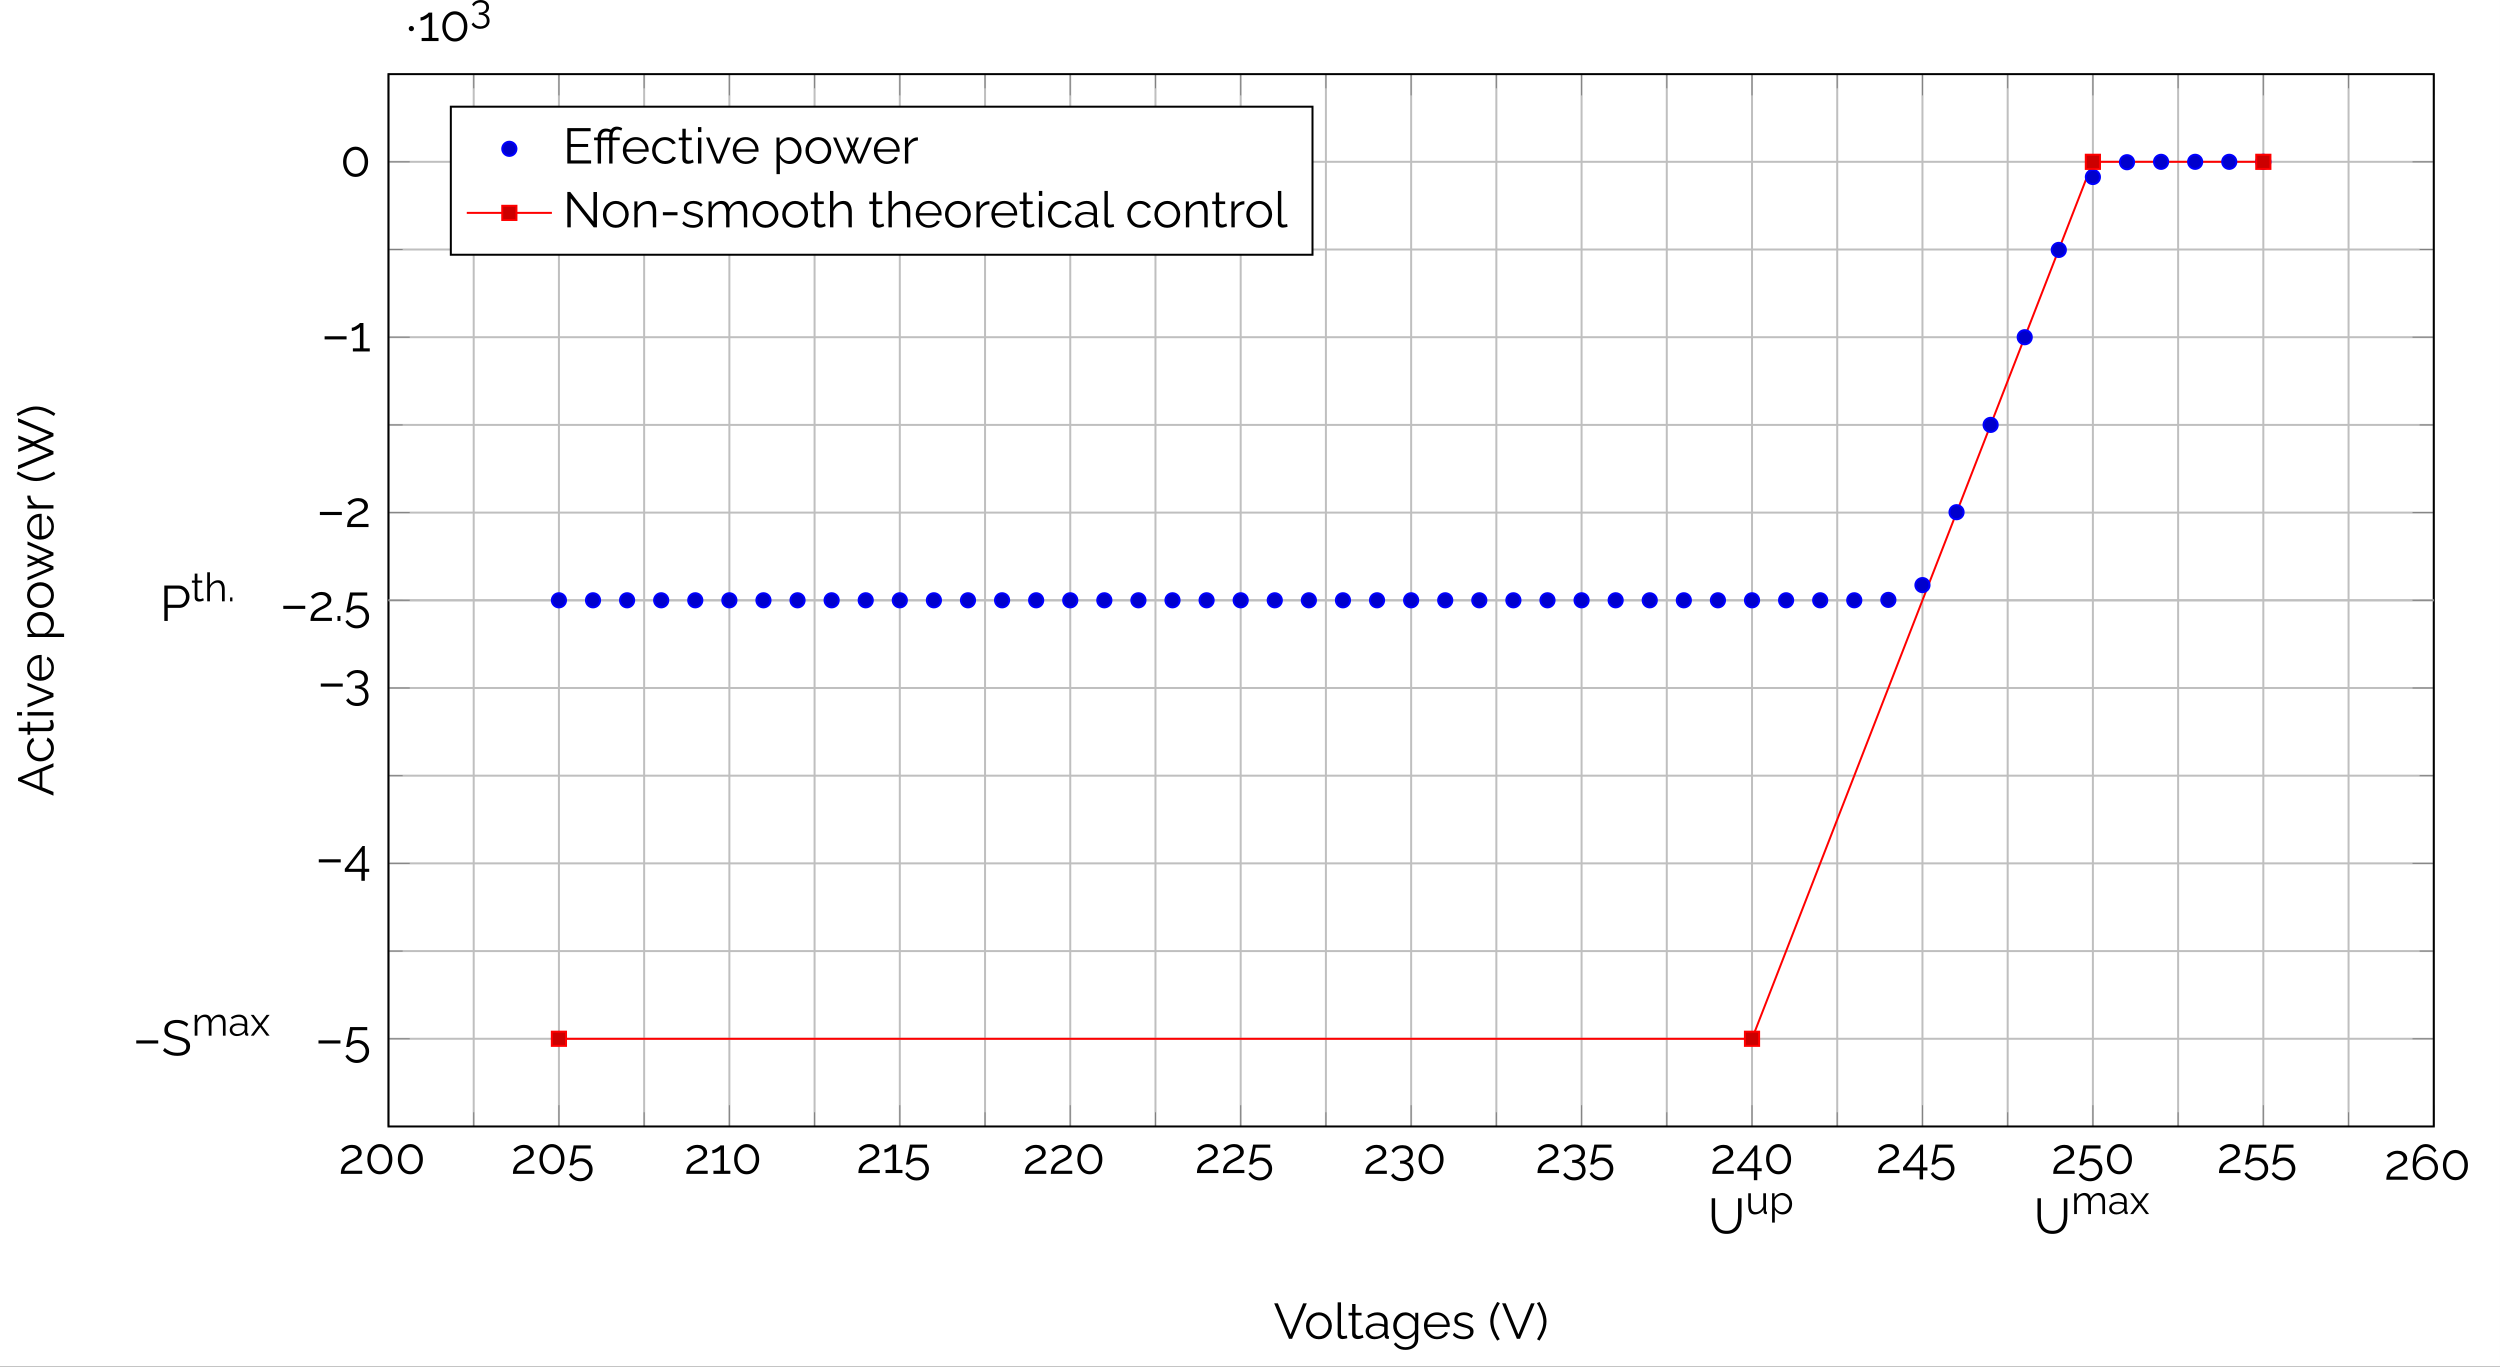 <?xml version="1.0" encoding="UTF-8"?>
<svg xmlns="http://www.w3.org/2000/svg" xmlns:xlink="http://www.w3.org/1999/xlink" width="499.575pt" height="273.068pt" viewBox="0 0 499.575 273.068" version="1.1">
<rect x="0" y="0" width="499.575" height="273.068" fill="#333333" stroke="none"/>
<defs>
<g>
<symbol overflow="visible" id="glyph0-0">
<path style="stroke:none;" d="M 5.562 -0.297 C 5.562 -0.098 5.453 0 5.234 0 L 0.766 0 C 0.66 0 0.586 -0.02 0.547 -0.062 C 0.516 -0.102 0.5 -0.164 0.5 -0.25 L 0.5 -6.844 C 0.5 -7 0.562 -7.078 0.688 -7.078 L 5.391 -7.078 C 5.504 -7.078 5.562 -7.008 5.562 -6.875 Z M 5.047 -0.734 L 5.047 -6.406 C 5.047 -6.52 4.992 -6.578 4.891 -6.578 L 1.172 -6.578 C 1.066 -6.578 1.016 -6.516 1.016 -6.391 L 1.016 -0.703 C 1.016 -0.641 1.031 -0.586 1.062 -0.547 C 1.094 -0.516 1.156 -0.5 1.25 -0.5 L 4.766 -0.5 C 4.953 -0.5 5.047 -0.578 5.047 -0.734 Z M 4.766 -0.281 L 0.703 -6.672 L 1.219 -6.938 L 5.359 -0.328 Z M 4.766 -0.281 "/>
</symbol>
<symbol overflow="visible" id="glyph0-1">
<path style="stroke:none;" d="M 0.438 0 C 0.438 -0.227 0.457 -0.457 0.5 -0.688 C 0.539 -0.914 0.613 -1.141 0.719 -1.359 C 0.832 -1.586 1 -1.805 1.219 -2.016 C 1.445 -2.223 1.738 -2.422 2.094 -2.609 C 2.281 -2.711 2.477 -2.812 2.688 -2.906 C 2.895 -3 3.086 -3.102 3.266 -3.219 C 3.453 -3.344 3.598 -3.477 3.703 -3.625 C 3.816 -3.77 3.875 -3.945 3.875 -4.156 C 3.875 -4.32 3.828 -4.484 3.734 -4.641 C 3.641 -4.805 3.492 -4.938 3.297 -5.031 C 3.098 -5.133 2.852 -5.188 2.562 -5.188 C 2.352 -5.188 2.16 -5.156 1.984 -5.094 C 1.805 -5.031 1.648 -4.953 1.516 -4.859 C 1.391 -4.773 1.281 -4.688 1.188 -4.594 C 1.094 -4.508 1.016 -4.438 0.953 -4.375 L 0.531 -4.844 C 0.562 -4.883 0.633 -4.957 0.75 -5.062 C 0.863 -5.164 1.008 -5.27 1.188 -5.375 C 1.375 -5.488 1.594 -5.586 1.844 -5.672 C 2.094 -5.754 2.367 -5.797 2.672 -5.797 C 3.078 -5.797 3.422 -5.723 3.703 -5.578 C 3.992 -5.43 4.219 -5.238 4.375 -5 C 4.531 -4.758 4.609 -4.504 4.609 -4.234 C 4.609 -3.953 4.547 -3.711 4.422 -3.516 C 4.305 -3.328 4.156 -3.16 3.969 -3.016 C 3.789 -2.867 3.602 -2.742 3.406 -2.641 C 3.219 -2.547 3.039 -2.457 2.875 -2.375 C 2.562 -2.227 2.301 -2.082 2.094 -1.938 C 1.883 -1.789 1.711 -1.645 1.578 -1.5 C 1.453 -1.352 1.352 -1.207 1.281 -1.062 C 1.219 -0.914 1.172 -0.77 1.141 -0.625 L 4.719 -0.625 L 4.719 0 Z M 0.438 0 "/>
</symbol>
<symbol overflow="visible" id="glyph0-2">
<path style="stroke:none;" d="M 5.547 -2.922 C 5.547 -2.336 5.438 -1.816 5.219 -1.359 C 5.008 -0.898 4.711 -0.539 4.328 -0.281 C 3.953 -0.031 3.523 0.094 3.047 0.094 C 2.566 0.094 2.141 -0.031 1.766 -0.281 C 1.391 -0.539 1.094 -0.898 0.875 -1.359 C 0.656 -1.816 0.547 -2.336 0.547 -2.922 C 0.547 -3.504 0.656 -4.02 0.875 -4.469 C 1.094 -4.926 1.391 -5.285 1.766 -5.547 C 2.141 -5.816 2.566 -5.953 3.047 -5.953 C 3.523 -5.953 3.953 -5.816 4.328 -5.547 C 4.711 -5.285 5.008 -4.926 5.219 -4.469 C 5.438 -4.02 5.547 -3.504 5.547 -2.922 Z M 4.859 -2.922 C 4.859 -3.391 4.781 -3.801 4.625 -4.156 C 4.477 -4.52 4.27 -4.801 4 -5 C 3.727 -5.207 3.41 -5.312 3.047 -5.312 C 2.691 -5.312 2.375 -5.207 2.094 -5 C 1.82 -4.801 1.609 -4.52 1.453 -4.156 C 1.297 -3.801 1.219 -3.391 1.219 -2.922 C 1.219 -2.453 1.297 -2.035 1.453 -1.672 C 1.609 -1.316 1.82 -1.035 2.094 -0.828 C 2.375 -0.629 2.691 -0.531 3.047 -0.531 C 3.41 -0.531 3.727 -0.629 4 -0.828 C 4.27 -1.035 4.477 -1.316 4.625 -1.672 C 4.781 -2.035 4.859 -2.453 4.859 -2.922 Z M 4.859 -2.922 "/>
</symbol>
<symbol overflow="visible" id="glyph0-3">
<path style="stroke:none;" d="M 2.609 1.484 C 2.109 1.484 1.656 1.359 1.25 1.109 C 0.844 0.859 0.539 0.531 0.344 0.125 L 0.797 -0.203 C 0.984 0.117 1.238 0.379 1.562 0.578 C 1.883 0.773 2.238 0.875 2.625 0.875 C 2.957 0.875 3.254 0.801 3.516 0.656 C 3.773 0.508 3.984 0.305 4.141 0.047 C 4.297 -0.211 4.375 -0.508 4.375 -0.844 C 4.375 -1.164 4.297 -1.453 4.141 -1.703 C 3.992 -1.953 3.789 -2.145 3.531 -2.281 C 3.281 -2.426 3 -2.5 2.688 -2.5 C 2.375 -2.5 2.078 -2.43 1.797 -2.297 C 1.523 -2.16 1.301 -1.961 1.125 -1.703 L 0.5 -1.703 L 1.281 -5.688 L 4.703 -5.688 L 4.703 -5.062 L 1.797 -5.062 L 1.312 -2.516 C 1.477 -2.703 1.688 -2.848 1.938 -2.953 C 2.195 -3.055 2.473 -3.109 2.766 -3.109 C 3.191 -3.109 3.578 -3.008 3.922 -2.812 C 4.273 -2.625 4.555 -2.359 4.766 -2.016 C 4.973 -1.68 5.078 -1.297 5.078 -0.859 C 5.078 -0.391 4.961 0.016 4.734 0.359 C 4.516 0.711 4.219 0.988 3.844 1.188 C 3.477 1.383 3.066 1.484 2.609 1.484 Z M 2.609 1.484 "/>
</symbol>
<symbol overflow="visible" id="glyph0-4">
<path style="stroke:none;" d="M 4.047 -0.625 L 4.047 0 L 0.672 0 L 0.672 -0.625 L 2.078 -0.625 L 2.078 -4.891 C 2.023 -4.805 1.938 -4.719 1.812 -4.625 C 1.688 -4.531 1.539 -4.441 1.375 -4.359 C 1.219 -4.285 1.055 -4.223 0.891 -4.172 C 0.734 -4.117 0.586 -4.094 0.453 -4.094 L 0.453 -4.75 C 0.609 -4.75 0.773 -4.789 0.953 -4.875 C 1.129 -4.957 1.301 -5.055 1.469 -5.172 C 1.633 -5.285 1.773 -5.391 1.891 -5.484 C 2.004 -5.586 2.066 -5.656 2.078 -5.688 L 2.781 -5.688 L 2.781 -0.625 Z M 4.047 -0.625 "/>
</symbol>
<symbol overflow="visible" id="glyph0-5">
<path style="stroke:none;" d="M 3.422 -2.359 C 3.723 -2.305 3.977 -2.195 4.188 -2.031 C 4.395 -1.863 4.555 -1.656 4.672 -1.406 C 4.797 -1.156 4.859 -0.867 4.859 -0.547 C 4.859 -0.148 4.758 0.195 4.562 0.5 C 4.375 0.812 4.109 1.051 3.766 1.219 C 3.422 1.383 3.02 1.469 2.562 1.469 C 2.051 1.469 1.609 1.363 1.234 1.156 C 0.859 0.957 0.57 0.676 0.375 0.312 L 0.844 -0.109 C 0.988 0.172 1.203 0.398 1.484 0.578 C 1.773 0.754 2.133 0.844 2.562 0.844 C 3.051 0.844 3.441 0.723 3.734 0.484 C 4.023 0.242 4.172 -0.102 4.172 -0.562 C 4.172 -1.008 4.02 -1.367 3.719 -1.641 C 3.414 -1.91 2.984 -2.047 2.422 -2.047 L 2.172 -2.047 L 2.172 -2.625 L 2.438 -2.625 C 2.945 -2.625 3.336 -2.742 3.609 -2.984 C 3.891 -3.223 4.031 -3.523 4.031 -3.891 C 4.031 -4.172 3.969 -4.398 3.844 -4.578 C 3.719 -4.754 3.547 -4.891 3.328 -4.984 C 3.109 -5.078 2.859 -5.125 2.578 -5.125 C 2.203 -5.125 1.867 -5.035 1.578 -4.859 C 1.285 -4.691 1.066 -4.461 0.922 -4.172 L 0.484 -4.578 C 0.598 -4.816 0.758 -5.02 0.969 -5.188 C 1.188 -5.363 1.438 -5.5 1.719 -5.594 C 2.008 -5.688 2.316 -5.734 2.641 -5.734 C 3.055 -5.734 3.422 -5.66 3.734 -5.516 C 4.047 -5.367 4.289 -5.16 4.469 -4.891 C 4.645 -4.629 4.734 -4.316 4.734 -3.953 C 4.734 -3.691 4.68 -3.445 4.578 -3.219 C 4.473 -2.988 4.32 -2.797 4.125 -2.641 C 3.926 -2.492 3.691 -2.398 3.422 -2.359 Z M 3.422 -2.359 "/>
</symbol>
<symbol overflow="visible" id="glyph0-6">
<path style="stroke:none;" d="M 3.547 1.266 L 3.547 -0.516 L 0.234 -0.516 L 0.234 -1.109 L 3.766 -5.688 L 4.234 -5.688 L 4.234 -1.125 L 5.109 -1.125 L 5.109 -0.516 L 4.234 -0.516 L 4.234 1.266 Z M 0.953 -1.125 L 3.625 -1.125 L 3.625 -4.625 Z M 0.953 -1.125 "/>
</symbol>
<symbol overflow="visible" id="glyph0-7">
<path style="stroke:none;" d="M 3.766 0.047 C 3.211 0.047 2.742 -0.051 2.359 -0.25 C 1.973 -0.445 1.664 -0.711 1.438 -1.047 C 1.207 -1.391 1.039 -1.77 0.938 -2.188 C 0.832 -2.613 0.781 -3.055 0.781 -3.516 L 0.781 -7.078 L 1.469 -7.078 L 1.469 -3.516 C 1.469 -3.141 1.504 -2.773 1.578 -2.422 C 1.66 -2.078 1.785 -1.766 1.953 -1.484 C 2.129 -1.203 2.363 -0.977 2.656 -0.812 C 2.945 -0.656 3.316 -0.578 3.766 -0.578 C 4.211 -0.578 4.582 -0.66 4.875 -0.828 C 5.176 -1.004 5.41 -1.227 5.578 -1.5 C 5.742 -1.781 5.863 -2.094 5.938 -2.438 C 6.008 -2.789 6.047 -3.148 6.047 -3.516 L 6.047 -7.078 L 6.75 -7.078 L 6.75 -3.516 C 6.75 -3.035 6.695 -2.578 6.594 -2.141 C 6.488 -1.711 6.316 -1.336 6.078 -1.016 C 5.836 -0.691 5.523 -0.43 5.141 -0.234 C 4.766 -0.047 4.305 0.047 3.766 0.047 Z M 3.766 0.047 "/>
</symbol>
<symbol overflow="visible" id="glyph0-8">
<path style="stroke:none;" d="M 5.578 -2.328 C 5.578 -2.773 5.469 -3.18 5.25 -3.547 C 5.031 -3.91 4.734 -4.195 4.359 -4.406 C 3.992 -4.613 3.586 -4.719 3.141 -4.719 C 2.836 -4.719 2.555 -4.664 2.297 -4.562 C 2.035 -4.457 1.805 -4.305 1.609 -4.109 C 1.422 -3.922 1.273 -3.695 1.172 -3.438 C 1.172 -4.094 1.254 -4.648 1.422 -5.109 C 1.586 -5.566 1.816 -5.914 2.109 -6.156 C 2.398 -6.406 2.738 -6.531 3.125 -6.531 C 3.5 -6.531 3.836 -6.426 4.141 -6.219 C 4.441 -6.02 4.664 -5.75 4.812 -5.406 L 5.25 -5.812 C 5.051 -6.219 4.766 -6.535 4.391 -6.766 C 4.023 -7.004 3.602 -7.125 3.125 -7.125 C 2.613 -7.125 2.16 -6.969 1.766 -6.656 C 1.367 -6.344 1.062 -5.875 0.844 -5.25 C 0.625 -4.625 0.516 -3.828 0.516 -2.859 C 0.516 -2.242 0.625 -1.711 0.844 -1.266 C 1.062 -0.828 1.363 -0.488 1.75 -0.25 C 2.133 -0.02 2.57 0.094 3.062 0.094 C 3.531 0.094 3.953 -0.016 4.328 -0.234 C 4.711 -0.453 5.016 -0.742 5.234 -1.109 C 5.461 -1.484 5.578 -1.891 5.578 -2.328 Z M 3.078 -0.5 C 2.742 -0.5 2.438 -0.582 2.156 -0.75 C 1.875 -0.914 1.645 -1.133 1.469 -1.406 C 1.301 -1.688 1.219 -1.992 1.219 -2.328 C 1.219 -2.672 1.301 -2.977 1.469 -3.25 C 1.633 -3.531 1.859 -3.754 2.141 -3.922 C 2.43 -4.086 2.742 -4.172 3.078 -4.172 C 3.41 -4.172 3.719 -4.086 4 -3.922 C 4.281 -3.754 4.504 -3.531 4.672 -3.25 C 4.836 -2.969 4.922 -2.66 4.922 -2.328 C 4.922 -1.992 4.836 -1.688 4.672 -1.406 C 4.504 -1.133 4.281 -0.914 4 -0.75 C 3.719 -0.582 3.41 -0.5 3.078 -0.5 Z M 3.078 -0.5 "/>
</symbol>
<symbol overflow="visible" id="glyph0-9">
<path style="stroke:none;" d="M 0.641 -2.406 L 0.641 -3.031 L 5.031 -3.031 L 5.031 -2.406 Z M 0.641 -2.406 "/>
</symbol>
<symbol overflow="visible" id="glyph0-10">
<path style="stroke:none;" d="M 5.031 -5.75 C 4.926 -5.863 4.805 -5.961 4.672 -6.047 C 4.535 -6.141 4.383 -6.219 4.219 -6.281 C 4.062 -6.352 3.883 -6.41 3.688 -6.453 C 3.5 -6.492 3.301 -6.516 3.094 -6.516 C 2.469 -6.516 2.008 -6.395 1.719 -6.156 C 1.438 -5.914 1.297 -5.594 1.297 -5.188 C 1.297 -4.914 1.363 -4.695 1.5 -4.531 C 1.633 -4.375 1.848 -4.242 2.141 -4.141 C 2.43 -4.047 2.805 -3.945 3.266 -3.844 C 3.766 -3.727 4.195 -3.598 4.562 -3.453 C 4.926 -3.305 5.207 -3.109 5.406 -2.859 C 5.613 -2.617 5.719 -2.285 5.719 -1.859 C 5.719 -1.523 5.648 -1.238 5.516 -1 C 5.391 -0.758 5.211 -0.562 4.984 -0.406 C 4.766 -0.25 4.5 -0.129 4.188 -0.047 C 3.875 0.023 3.531 0.062 3.156 0.062 C 2.789 0.062 2.441 0.023 2.109 -0.047 C 1.773 -0.129 1.457 -0.242 1.156 -0.391 C 0.852 -0.547 0.57 -0.738 0.312 -0.969 L 0.672 -1.531 C 0.797 -1.395 0.945 -1.27 1.125 -1.156 C 1.301 -1.039 1.492 -0.938 1.703 -0.844 C 1.922 -0.75 2.156 -0.676 2.406 -0.625 C 2.656 -0.582 2.914 -0.562 3.188 -0.562 C 3.75 -0.562 4.188 -0.66 4.5 -0.859 C 4.812 -1.066 4.969 -1.375 4.969 -1.781 C 4.969 -2.07 4.891 -2.305 4.734 -2.484 C 4.578 -2.66 4.336 -2.805 4.016 -2.922 C 3.691 -3.035 3.301 -3.145 2.844 -3.25 C 2.352 -3.363 1.938 -3.488 1.594 -3.625 C 1.258 -3.77 1.004 -3.957 0.828 -4.188 C 0.66 -4.414 0.578 -4.719 0.578 -5.094 C 0.578 -5.531 0.68 -5.898 0.891 -6.203 C 1.109 -6.504 1.406 -6.734 1.781 -6.891 C 2.164 -7.047 2.602 -7.125 3.094 -7.125 C 3.406 -7.125 3.695 -7.094 3.969 -7.031 C 4.238 -6.969 4.488 -6.875 4.719 -6.75 C 4.945 -6.633 5.16 -6.488 5.359 -6.312 Z M 5.031 -5.75 "/>
</symbol>
<symbol overflow="visible" id="glyph0-11">
<path style="stroke:none;" d="M 0.891 0 L 0.891 -7.078 L 3.812 -7.078 C 4.125 -7.078 4.406 -7.016 4.656 -6.891 C 4.914 -6.766 5.141 -6.594 5.328 -6.375 C 5.516 -6.156 5.66 -5.914 5.766 -5.656 C 5.867 -5.395 5.922 -5.129 5.922 -4.859 C 5.922 -4.473 5.832 -4.109 5.656 -3.766 C 5.488 -3.422 5.254 -3.141 4.953 -2.922 C 4.648 -2.711 4.289 -2.609 3.875 -2.609 L 1.578 -2.609 L 1.578 0 Z M 1.578 -3.234 L 3.844 -3.234 C 4.125 -3.234 4.367 -3.305 4.578 -3.453 C 4.785 -3.609 4.941 -3.805 5.047 -4.047 C 5.16 -4.297 5.219 -4.566 5.219 -4.859 C 5.219 -5.148 5.148 -5.414 5.016 -5.656 C 4.891 -5.906 4.719 -6.098 4.5 -6.234 C 4.281 -6.379 4.039 -6.453 3.781 -6.453 L 1.578 -6.453 Z M 1.578 -3.234 "/>
</symbol>
<symbol overflow="visible" id="glyph0-12">
<path style="stroke:none;" d="M 0.641 0 L 0.641 -0.984 L 1.234 -0.984 L 1.234 0 Z M 0.641 0 "/>
</symbol>
<symbol overflow="visible" id="glyph1-0">
<path style="stroke:none;" d="M 4.453 -0.234 C 4.453 -0.078 4.363 0 4.188 0 L 0.609 0 C 0.523 0 0.469 -0.016 0.438 -0.047 C 0.406 -0.078 0.391 -0.129 0.391 -0.203 L 0.391 -5.469 C 0.391 -5.594 0.441 -5.656 0.547 -5.656 L 4.297 -5.656 C 4.398 -5.656 4.453 -5.598 4.453 -5.484 Z M 4.031 -0.594 L 4.031 -5.109 C 4.031 -5.211 3.988 -5.266 3.906 -5.266 L 0.938 -5.266 C 0.852 -5.266 0.812 -5.211 0.812 -5.109 L 0.812 -0.562 C 0.812 -0.508 0.82 -0.469 0.844 -0.438 C 0.875 -0.406 0.926 -0.391 1 -0.391 L 3.812 -0.391 C 3.957 -0.391 4.031 -0.457 4.031 -0.594 Z M 3.812 -0.219 L 0.562 -5.328 L 0.984 -5.547 L 4.281 -0.266 Z M 3.812 -0.219 "/>
</symbol>
<symbol overflow="visible" id="glyph1-1">
<path style="stroke:none;" d="M 0.562 -1.719 L 0.562 -4.156 L 1.094 -4.156 L 1.094 -1.812 C 1.094 -1.332 1.172 -0.973 1.328 -0.734 C 1.492 -0.504 1.738 -0.391 2.062 -0.391 C 2.27 -0.391 2.473 -0.438 2.672 -0.531 C 2.879 -0.625 3.055 -0.754 3.203 -0.922 C 3.359 -1.098 3.477 -1.301 3.562 -1.531 L 3.562 -4.156 L 4.109 -4.156 L 4.109 -0.656 C 4.109 -0.582 4.125 -0.523 4.156 -0.484 C 4.188 -0.453 4.234 -0.438 4.297 -0.438 L 4.297 0 C 4.234 0.008 4.18 0.016 4.141 0.016 C 4.109 0.016 4.078 0.016 4.047 0.016 C 3.93 0.004 3.836 -0.035 3.766 -0.109 C 3.691 -0.18 3.648 -0.27 3.641 -0.375 L 3.625 -0.938 C 3.445 -0.625 3.203 -0.375 2.891 -0.188 C 2.578 -0.008 2.238 0.078 1.875 0.078 C 1.445 0.078 1.117 -0.07 0.891 -0.375 C 0.672 -0.676 0.562 -1.125 0.562 -1.719 Z M 0.562 -1.719 "/>
</symbol>
<symbol overflow="visible" id="glyph1-2">
<path style="stroke:none;" d="M 2.719 0.078 C 2.375 0.078 2.062 -0.008 1.781 -0.188 C 1.508 -0.375 1.297 -0.598 1.141 -0.859 L 1.141 1.703 L 0.594 1.703 L 0.594 -4.156 L 1.078 -4.156 L 1.078 -3.344 C 1.242 -3.602 1.461 -3.812 1.734 -3.969 C 2.016 -4.133 2.312 -4.219 2.625 -4.219 C 2.914 -4.219 3.18 -4.156 3.422 -4.031 C 3.66 -3.914 3.863 -3.758 4.031 -3.562 C 4.207 -3.363 4.344 -3.133 4.438 -2.875 C 4.539 -2.613 4.594 -2.348 4.594 -2.078 C 4.594 -1.68 4.516 -1.32 4.359 -1 C 4.203 -0.676 3.984 -0.414 3.703 -0.219 C 3.422 -0.02 3.094 0.078 2.719 0.078 Z M 2.562 -0.391 C 2.789 -0.391 2.992 -0.438 3.172 -0.531 C 3.359 -0.625 3.516 -0.75 3.641 -0.906 C 3.773 -1.07 3.875 -1.254 3.938 -1.453 C 4.008 -1.648 4.047 -1.859 4.047 -2.078 C 4.047 -2.297 4.004 -2.504 3.922 -2.703 C 3.848 -2.91 3.738 -3.086 3.594 -3.234 C 3.457 -3.391 3.297 -3.516 3.109 -3.609 C 2.922 -3.703 2.719 -3.75 2.5 -3.75 C 2.363 -3.75 2.219 -3.719 2.062 -3.656 C 1.914 -3.602 1.773 -3.531 1.641 -3.438 C 1.504 -3.344 1.391 -3.234 1.297 -3.109 C 1.211 -2.984 1.16 -2.852 1.141 -2.719 L 1.141 -1.438 C 1.223 -1.238 1.336 -1.062 1.484 -0.906 C 1.629 -0.75 1.797 -0.625 1.984 -0.531 C 2.172 -0.438 2.363 -0.391 2.562 -0.391 Z M 2.562 -0.391 "/>
</symbol>
<symbol overflow="visible" id="glyph2-0">
<path style="stroke:none;" d="M 4.453 -0.234 C 4.453 -0.078 4.363 0 4.188 0 L 0.609 0 C 0.523 0 0.469 -0.016 0.438 -0.047 C 0.406 -0.078 0.391 -0.129 0.391 -0.203 L 0.391 -5.469 C 0.391 -5.594 0.441 -5.656 0.547 -5.656 L 4.297 -5.656 C 4.398 -5.656 4.453 -5.598 4.453 -5.484 Z M 4.031 -0.594 L 4.031 -5.109 C 4.031 -5.211 3.988 -5.266 3.906 -5.266 L 0.938 -5.266 C 0.852 -5.266 0.812 -5.211 0.812 -5.109 L 0.812 -0.562 C 0.812 -0.508 0.82 -0.469 0.844 -0.438 C 0.875 -0.406 0.926 -0.391 1 -0.391 L 3.812 -0.391 C 3.957 -0.391 4.031 -0.457 4.031 -0.594 Z M 3.812 -0.219 L 0.562 -5.328 L 0.984 -5.547 L 4.281 -0.266 Z M 3.812 -0.219 "/>
</symbol>
<symbol overflow="visible" id="glyph2-1">
<path style="stroke:none;" d="M 6.766 0 L 6.234 0 L 6.234 -2.312 C 6.234 -2.801 6.156 -3.16 6 -3.391 C 5.844 -3.617 5.613 -3.734 5.312 -3.734 C 5 -3.734 4.719 -3.617 4.469 -3.391 C 4.227 -3.172 4.055 -2.883 3.953 -2.531 L 3.953 0 L 3.406 0 L 3.406 -2.312 C 3.406 -2.801 3.332 -3.16 3.188 -3.391 C 3.039 -3.617 2.812 -3.734 2.5 -3.734 C 2.195 -3.734 1.922 -3.625 1.672 -3.406 C 1.422 -3.188 1.242 -2.898 1.141 -2.547 L 1.141 0 L 0.594 0 L 0.594 -4.156 L 1.094 -4.156 L 1.094 -3.219 C 1.27 -3.539 1.492 -3.785 1.766 -3.953 C 2.035 -4.129 2.336 -4.219 2.672 -4.219 C 3.023 -4.219 3.305 -4.117 3.516 -3.922 C 3.723 -3.734 3.852 -3.477 3.906 -3.156 C 4.094 -3.508 4.32 -3.773 4.594 -3.953 C 4.863 -4.129 5.164 -4.219 5.5 -4.219 C 5.738 -4.219 5.938 -4.176 6.094 -4.094 C 6.258 -4.008 6.391 -3.891 6.484 -3.734 C 6.586 -3.578 6.66 -3.391 6.703 -3.172 C 6.742 -2.953 6.766 -2.707 6.766 -2.438 Z M 6.766 0 "/>
</symbol>
<symbol overflow="visible" id="glyph2-2">
<path style="stroke:none;" d="M 0.266 -1.188 C 0.266 -1.445 0.336 -1.672 0.484 -1.859 C 0.629 -2.055 0.832 -2.207 1.094 -2.312 C 1.363 -2.414 1.672 -2.469 2.016 -2.469 C 2.211 -2.469 2.422 -2.445 2.641 -2.406 C 2.859 -2.375 3.055 -2.328 3.234 -2.266 L 3.234 -2.625 C 3.234 -2.969 3.129 -3.242 2.922 -3.453 C 2.711 -3.66 2.426 -3.766 2.062 -3.766 C 1.832 -3.766 1.609 -3.723 1.391 -3.641 C 1.18 -3.555 0.957 -3.438 0.719 -3.281 L 0.516 -3.672 C 0.785 -3.848 1.051 -3.984 1.312 -4.078 C 1.57 -4.172 1.836 -4.219 2.109 -4.219 C 2.617 -4.219 3.02 -4.07 3.312 -3.781 C 3.613 -3.488 3.766 -3.086 3.766 -2.578 L 3.766 -0.656 C 3.766 -0.582 3.781 -0.523 3.812 -0.484 C 3.844 -0.453 3.895 -0.438 3.969 -0.438 L 3.969 0 C 3.906 0.008 3.852 0.016 3.812 0.016 C 3.77 0.023 3.738 0.023 3.719 0.016 C 3.582 0.016 3.477 -0.023 3.406 -0.109 C 3.344 -0.191 3.312 -0.273 3.312 -0.359 L 3.297 -0.672 C 3.109 -0.43 2.863 -0.242 2.562 -0.109 C 2.27 0.016 1.973 0.078 1.672 0.078 C 1.398 0.078 1.156 0.02 0.938 -0.094 C 0.727 -0.207 0.562 -0.359 0.438 -0.547 C 0.32 -0.742 0.266 -0.957 0.266 -1.188 Z M 3.047 -0.875 C 3.098 -0.945 3.141 -1.016 3.172 -1.078 C 3.211 -1.148 3.234 -1.219 3.234 -1.281 L 3.234 -1.875 C 3.047 -1.945 2.852 -2 2.656 -2.031 C 2.469 -2.07 2.273 -2.094 2.078 -2.094 C 1.691 -2.094 1.379 -2.016 1.141 -1.859 C 0.898 -1.711 0.781 -1.504 0.781 -1.234 C 0.781 -1.078 0.816 -0.93 0.891 -0.797 C 0.973 -0.66 1.094 -0.547 1.25 -0.453 C 1.406 -0.367 1.586 -0.328 1.797 -0.328 C 2.055 -0.328 2.297 -0.379 2.516 -0.484 C 2.742 -0.586 2.922 -0.719 3.047 -0.875 Z M 3.047 -0.875 "/>
</symbol>
<symbol overflow="visible" id="glyph2-3">
<path style="stroke:none;" d="M 0.719 -4.156 L 1.938 -2.531 L 2.016 -2.406 L 2.078 -2.531 L 3.281 -4.156 L 3.891 -4.156 L 2.312 -2.062 L 3.891 0 L 3.281 0 L 2.078 -1.625 L 2.016 -1.734 L 1.938 -1.625 L 0.734 0 L 0.125 0 L 1.688 -2.062 L 0.125 -4.156 Z M 0.719 -4.156 "/>
</symbol>
<symbol overflow="visible" id="glyph2-4">
<path style="stroke:none;" d="M 2.734 -1.875 C 2.973 -1.844 3.176 -1.758 3.344 -1.625 C 3.52 -1.488 3.656 -1.32 3.75 -1.125 C 3.844 -0.926 3.891 -0.695 3.891 -0.438 C 3.891 -0.113 3.812 0.164 3.656 0.406 C 3.5 0.645 3.281 0.832 3 0.969 C 2.727 1.102 2.41 1.172 2.047 1.172 C 1.641 1.172 1.285 1.086 0.984 0.922 C 0.68 0.766 0.453 0.539 0.297 0.25 L 0.672 -0.094 C 0.797 0.133 0.969 0.316 1.188 0.453 C 1.414 0.598 1.703 0.672 2.047 0.672 C 2.441 0.672 2.754 0.57 2.984 0.375 C 3.211 0.188 3.328 -0.086 3.328 -0.453 C 3.328 -0.805 3.207 -1.094 2.969 -1.312 C 2.727 -1.531 2.383 -1.641 1.938 -1.641 L 1.734 -1.641 L 1.734 -2.094 L 1.953 -2.094 C 2.359 -2.094 2.672 -2.188 2.891 -2.375 C 3.109 -2.57 3.219 -2.816 3.219 -3.109 C 3.219 -3.328 3.164 -3.508 3.062 -3.656 C 2.969 -3.801 2.832 -3.91 2.656 -3.984 C 2.488 -4.055 2.289 -4.094 2.062 -4.094 C 1.758 -4.094 1.492 -4.023 1.266 -3.891 C 1.035 -3.754 0.859 -3.566 0.734 -3.328 L 0.391 -3.672 C 0.484 -3.848 0.613 -4.004 0.781 -4.141 C 0.945 -4.285 1.145 -4.395 1.375 -4.469 C 1.602 -4.551 1.848 -4.594 2.109 -4.594 C 2.441 -4.594 2.734 -4.531 2.984 -4.406 C 3.234 -4.289 3.426 -4.125 3.562 -3.906 C 3.707 -3.695 3.781 -3.445 3.781 -3.156 C 3.781 -2.945 3.738 -2.75 3.656 -2.562 C 3.57 -2.383 3.453 -2.234 3.297 -2.109 C 3.141 -1.992 2.953 -1.914 2.734 -1.875 Z M 2.734 -1.875 "/>
</symbol>
<symbol overflow="visible" id="glyph2-5">
<path style="stroke:none;" d="M 2.594 -0.203 C 2.551 -0.18 2.484 -0.148 2.391 -0.109 C 2.297 -0.066 2.188 -0.031 2.062 0 C 1.938 0.031 1.801 0.047 1.656 0.047 C 1.5 0.047 1.352 0.02 1.219 -0.031 C 1.082 -0.094 0.973 -0.18 0.891 -0.297 C 0.805 -0.422 0.766 -0.57 0.766 -0.75 L 0.766 -3.719 L 0.203 -3.719 L 0.203 -4.156 L 0.766 -4.156 L 0.766 -5.547 L 1.312 -5.547 L 1.312 -4.156 L 2.266 -4.156 L 2.266 -3.719 L 1.312 -3.719 L 1.312 -0.906 C 1.32 -0.75 1.375 -0.633 1.469 -0.562 C 1.57 -0.488 1.688 -0.453 1.812 -0.453 C 1.969 -0.453 2.102 -0.477 2.219 -0.531 C 2.344 -0.582 2.422 -0.617 2.453 -0.641 Z M 2.594 -0.203 "/>
</symbol>
<symbol overflow="visible" id="glyph2-6">
<path style="stroke:none;" d="M 4.094 0 L 3.547 0 L 3.547 -2.312 C 3.547 -2.781 3.461 -3.133 3.297 -3.375 C 3.129 -3.613 2.895 -3.734 2.594 -3.734 C 2.383 -3.734 2.18 -3.68 1.984 -3.578 C 1.785 -3.473 1.609 -3.332 1.453 -3.156 C 1.305 -2.977 1.203 -2.773 1.141 -2.547 L 1.141 0 L 0.594 0 L 0.594 -5.812 L 1.141 -5.812 L 1.141 -3.219 C 1.305 -3.52 1.535 -3.758 1.828 -3.938 C 2.117 -4.125 2.43 -4.219 2.766 -4.219 C 3.004 -4.219 3.207 -4.176 3.375 -4.094 C 3.551 -4.008 3.688 -3.883 3.781 -3.719 C 3.883 -3.562 3.961 -3.375 4.016 -3.156 C 4.066 -2.945 4.094 -2.707 4.094 -2.438 Z M 4.094 0 "/>
</symbol>
<symbol overflow="visible" id="glyph2-7">
<path style="stroke:none;" d="M 0.516 0 L 0.516 -0.781 L 0.984 -0.781 L 0.984 0 Z M 0.516 0 "/>
</symbol>
<symbol overflow="visible" id="glyph3-0">
<path style="stroke:none;" d=""/>
</symbol>
<symbol overflow="visible" id="glyph3-1">
<path style="stroke:none;" d="M 1.906 -2.5 C 1.906 -2.781 1.672 -3.016 1.391 -3.016 C 1.094 -3.016 0.859 -2.781 0.859 -2.5 C 0.859 -2.203 1.094 -1.969 1.391 -1.969 C 1.672 -1.969 1.906 -2.203 1.906 -2.5 Z M 1.906 -2.5 "/>
</symbol>
<symbol overflow="visible" id="glyph4-0">
<path style="stroke:none;" d="M 5.562 -0.297 C 5.562 -0.098 5.453 0 5.234 0 L 0.766 0 C 0.66 0 0.586 -0.02 0.547 -0.062 C 0.516 -0.102 0.5 -0.164 0.5 -0.25 L 0.5 -6.844 C 0.5 -7 0.562 -7.078 0.688 -7.078 L 5.391 -7.078 C 5.504 -7.078 5.562 -7.008 5.562 -6.875 Z M 5.047 -0.734 L 5.047 -6.406 C 5.047 -6.52 4.992 -6.578 4.891 -6.578 L 1.172 -6.578 C 1.066 -6.578 1.016 -6.516 1.016 -6.391 L 1.016 -0.703 C 1.016 -0.641 1.031 -0.586 1.062 -0.547 C 1.094 -0.516 1.156 -0.5 1.25 -0.5 L 4.766 -0.5 C 4.953 -0.5 5.047 -0.578 5.047 -0.734 Z M 4.766 -0.281 L 0.703 -6.672 L 1.219 -6.938 L 5.359 -0.328 Z M 4.766 -0.281 "/>
</symbol>
<symbol overflow="visible" id="glyph4-1">
<path style="stroke:none;" d="M 0.859 -7.078 L 3.391 -0.875 L 5.906 -7.078 L 6.641 -7.078 L 3.703 0 L 3.078 0 L 0.125 -7.078 Z M 0.859 -7.078 "/>
</symbol>
<symbol overflow="visible" id="glyph4-2">
<path style="stroke:none;" d="M 2.953 0.094 C 2.586 0.094 2.242 0.023 1.922 -0.109 C 1.609 -0.254 1.336 -0.453 1.109 -0.703 C 0.879 -0.953 0.703 -1.238 0.578 -1.562 C 0.453 -1.883 0.391 -2.223 0.391 -2.578 C 0.391 -2.953 0.453 -3.301 0.578 -3.625 C 0.703 -3.945 0.879 -4.234 1.109 -4.484 C 1.348 -4.734 1.625 -4.926 1.938 -5.062 C 2.25 -5.207 2.594 -5.281 2.969 -5.281 C 3.344 -5.281 3.688 -5.207 4 -5.062 C 4.312 -4.926 4.582 -4.734 4.812 -4.484 C 5.039 -4.234 5.219 -3.945 5.344 -3.625 C 5.477 -3.301 5.547 -2.953 5.547 -2.578 C 5.547 -2.223 5.477 -1.883 5.344 -1.562 C 5.219 -1.238 5.039 -0.953 4.812 -0.703 C 4.582 -0.453 4.312 -0.254 4 -0.109 C 3.688 0.023 3.336 0.094 2.953 0.094 Z M 1.078 -2.578 C 1.078 -2.191 1.16 -1.836 1.328 -1.516 C 1.492 -1.203 1.719 -0.953 2 -0.766 C 2.289 -0.586 2.609 -0.5 2.953 -0.5 C 3.305 -0.5 3.625 -0.594 3.906 -0.781 C 4.195 -0.969 4.426 -1.223 4.594 -1.547 C 4.77 -1.867 4.859 -2.219 4.859 -2.594 C 4.859 -2.977 4.77 -3.328 4.594 -3.641 C 4.426 -3.961 4.195 -4.219 3.906 -4.406 C 3.625 -4.594 3.305 -4.688 2.953 -4.688 C 2.609 -4.688 2.297 -4.586 2.016 -4.391 C 1.734 -4.203 1.504 -3.945 1.328 -3.625 C 1.16 -3.312 1.078 -2.961 1.078 -2.578 Z M 1.078 -2.578 "/>
</symbol>
<symbol overflow="visible" id="glyph4-3">
<path style="stroke:none;" d="M 0.781 -7.281 L 1.453 -7.281 L 1.453 -1.172 C 1.453 -0.91 1.5 -0.738 1.594 -0.656 C 1.688 -0.582 1.801 -0.547 1.938 -0.547 C 2.051 -0.547 2.164 -0.555 2.281 -0.578 C 2.406 -0.609 2.516 -0.641 2.609 -0.672 L 2.719 -0.125 C 2.594 -0.07 2.438 -0.031 2.25 0 C 2.07 0.039 1.914 0.062 1.781 0.062 C 1.477 0.062 1.234 -0.023 1.047 -0.203 C 0.867 -0.391 0.781 -0.641 0.781 -0.953 Z M 0.781 -7.281 "/>
</symbol>
<symbol overflow="visible" id="glyph4-4">
<path style="stroke:none;" d="M 3.234 -0.25 C 3.18 -0.227 3.098 -0.191 2.984 -0.141 C 2.879 -0.086 2.742 -0.039 2.578 0 C 2.422 0.039 2.25 0.062 2.062 0.062 C 1.875 0.062 1.691 0.023 1.516 -0.047 C 1.348 -0.117 1.211 -0.227 1.109 -0.375 C 1.016 -0.531 0.969 -0.719 0.969 -0.938 L 0.969 -4.656 L 0.25 -4.656 L 0.25 -5.188 L 0.969 -5.188 L 0.969 -6.953 L 1.641 -6.953 L 1.641 -5.188 L 2.844 -5.188 L 2.844 -4.656 L 1.641 -4.656 L 1.641 -1.125 C 1.66 -0.938 1.727 -0.797 1.844 -0.703 C 1.969 -0.609 2.109 -0.562 2.266 -0.562 C 2.453 -0.562 2.625 -0.594 2.781 -0.656 C 2.938 -0.719 3.031 -0.766 3.062 -0.797 Z M 3.234 -0.25 "/>
</symbol>
<symbol overflow="visible" id="glyph4-5">
<path style="stroke:none;" d="M 0.328 -1.5 C 0.328 -1.82 0.422 -2.098 0.609 -2.328 C 0.797 -2.566 1.051 -2.75 1.375 -2.875 C 1.707 -3.008 2.086 -3.078 2.516 -3.078 C 2.773 -3.078 3.039 -3.055 3.312 -3.016 C 3.582 -2.973 3.82 -2.914 4.031 -2.844 L 4.031 -3.281 C 4.031 -3.719 3.898 -4.066 3.641 -4.328 C 3.391 -4.586 3.035 -4.719 2.578 -4.719 C 2.297 -4.719 2.02 -4.664 1.75 -4.562 C 1.477 -4.457 1.195 -4.305 0.906 -4.109 L 0.641 -4.578 C 0.984 -4.816 1.316 -4.992 1.641 -5.109 C 1.973 -5.223 2.305 -5.281 2.641 -5.281 C 3.273 -5.281 3.781 -5.098 4.156 -4.734 C 4.531 -4.367 4.719 -3.863 4.719 -3.219 L 4.719 -0.812 C 4.719 -0.719 4.734 -0.648 4.766 -0.609 C 4.805 -0.566 4.875 -0.539 4.969 -0.531 L 4.969 0 C 4.895 0.008 4.828 0.016 4.766 0.016 C 4.711 0.023 4.676 0.023 4.656 0.016 C 4.488 0.016 4.359 -0.035 4.266 -0.141 C 4.18 -0.242 4.141 -0.348 4.141 -0.453 L 4.125 -0.844 C 3.895 -0.539 3.594 -0.305 3.219 -0.141 C 2.844 0.016 2.461 0.094 2.078 0.094 C 1.742 0.094 1.441 0.023 1.172 -0.109 C 0.91 -0.254 0.703 -0.445 0.547 -0.688 C 0.398 -0.938 0.328 -1.207 0.328 -1.5 Z M 3.812 -1.094 C 3.883 -1.188 3.938 -1.273 3.969 -1.359 C 4.008 -1.453 4.031 -1.531 4.031 -1.594 L 4.031 -2.359 C 3.812 -2.441 3.578 -2.504 3.328 -2.547 C 3.086 -2.598 2.848 -2.625 2.609 -2.625 C 2.117 -2.625 1.723 -2.523 1.422 -2.328 C 1.129 -2.141 0.984 -1.879 0.984 -1.547 C 0.984 -1.348 1.031 -1.164 1.125 -1 C 1.227 -0.832 1.375 -0.691 1.562 -0.578 C 1.758 -0.473 1.988 -0.422 2.25 -0.422 C 2.57 -0.422 2.875 -0.484 3.156 -0.609 C 3.438 -0.734 3.656 -0.895 3.812 -1.094 Z M 3.812 -1.094 "/>
</symbol>
<symbol overflow="visible" id="glyph4-6">
<path style="stroke:none;" d="M 2.828 0.062 C 2.473 0.062 2.145 -0.008 1.844 -0.156 C 1.551 -0.301 1.297 -0.492 1.078 -0.734 C 0.859 -0.984 0.691 -1.27 0.578 -1.594 C 0.461 -1.914 0.406 -2.242 0.406 -2.578 C 0.406 -2.941 0.461 -3.285 0.578 -3.609 C 0.691 -3.93 0.852 -4.219 1.062 -4.469 C 1.281 -4.727 1.535 -4.926 1.828 -5.062 C 2.117 -5.207 2.445 -5.281 2.812 -5.281 C 3.258 -5.281 3.645 -5.164 3.969 -4.938 C 4.301 -4.719 4.582 -4.441 4.812 -4.109 L 4.812 -5.188 L 5.406 -5.188 L 5.406 0.016 C 5.406 0.492 5.289 0.895 5.062 1.219 C 4.832 1.551 4.523 1.801 4.141 1.969 C 3.754 2.133 3.332 2.219 2.875 2.219 C 2.281 2.219 1.801 2.109 1.438 1.891 C 1.07 1.68 0.77 1.398 0.531 1.047 L 0.953 0.719 C 1.16 1.039 1.438 1.281 1.781 1.438 C 2.125 1.602 2.488 1.688 2.875 1.688 C 3.207 1.688 3.516 1.625 3.797 1.5 C 4.086 1.375 4.316 1.188 4.484 0.938 C 4.648 0.695 4.734 0.391 4.734 0.016 L 4.734 -1 C 4.535 -0.676 4.266 -0.414 3.922 -0.219 C 3.578 -0.031 3.211 0.062 2.828 0.062 Z M 3.016 -0.5 C 3.223 -0.5 3.422 -0.535 3.609 -0.609 C 3.797 -0.68 3.969 -0.781 4.125 -0.906 C 4.289 -1.031 4.426 -1.164 4.531 -1.312 C 4.633 -1.469 4.703 -1.625 4.734 -1.781 L 4.734 -3.391 C 4.629 -3.641 4.484 -3.863 4.297 -4.062 C 4.117 -4.258 3.91 -4.41 3.672 -4.516 C 3.43 -4.629 3.188 -4.688 2.938 -4.688 C 2.645 -4.688 2.383 -4.625 2.156 -4.5 C 1.926 -4.375 1.734 -4.207 1.578 -4 C 1.422 -3.801 1.301 -3.578 1.219 -3.328 C 1.133 -3.078 1.094 -2.828 1.094 -2.578 C 1.094 -2.297 1.141 -2.031 1.234 -1.781 C 1.336 -1.531 1.473 -1.305 1.641 -1.109 C 1.816 -0.91 2.023 -0.758 2.266 -0.656 C 2.504 -0.551 2.754 -0.5 3.016 -0.5 Z M 3.016 -0.5 "/>
</symbol>
<symbol overflow="visible" id="glyph4-7">
<path style="stroke:none;" d="M 2.984 0.094 C 2.617 0.094 2.273 0.023 1.953 -0.109 C 1.629 -0.254 1.352 -0.453 1.125 -0.703 C 0.895 -0.953 0.711 -1.238 0.578 -1.562 C 0.453 -1.883 0.391 -2.234 0.391 -2.609 C 0.391 -3.098 0.5 -3.547 0.719 -3.953 C 0.945 -4.359 1.254 -4.68 1.641 -4.922 C 2.035 -5.16 2.484 -5.281 2.984 -5.281 C 3.492 -5.281 3.938 -5.156 4.312 -4.906 C 4.695 -4.664 5 -4.344 5.219 -3.938 C 5.438 -3.539 5.547 -3.102 5.547 -2.625 C 5.547 -2.57 5.547 -2.52 5.547 -2.469 C 5.547 -2.414 5.547 -2.379 5.547 -2.359 L 1.094 -2.359 C 1.125 -1.984 1.227 -1.648 1.406 -1.359 C 1.582 -1.066 1.812 -0.836 2.094 -0.672 C 2.375 -0.504 2.68 -0.422 3.016 -0.422 C 3.359 -0.422 3.68 -0.504 3.984 -0.672 C 4.285 -0.848 4.492 -1.078 4.609 -1.359 L 5.203 -1.203 C 5.098 -0.953 4.938 -0.727 4.719 -0.531 C 4.5 -0.332 4.238 -0.176 3.938 -0.062 C 3.645 0.039 3.328 0.094 2.984 0.094 Z M 1.078 -2.844 L 4.922 -2.844 C 4.891 -3.219 4.785 -3.547 4.609 -3.828 C 4.43 -4.117 4.203 -4.344 3.922 -4.5 C 3.641 -4.664 3.328 -4.75 2.984 -4.75 C 2.648 -4.75 2.344 -4.664 2.062 -4.5 C 1.781 -4.344 1.551 -4.117 1.375 -3.828 C 1.195 -3.547 1.098 -3.219 1.078 -2.844 Z M 1.078 -2.844 "/>
</symbol>
<symbol overflow="visible" id="glyph4-8">
<path style="stroke:none;" d="M 2.453 0.094 C 2.023 0.094 1.629 0.023 1.266 -0.109 C 0.898 -0.242 0.582 -0.457 0.312 -0.75 L 0.594 -1.219 C 0.883 -0.945 1.176 -0.75 1.469 -0.625 C 1.77 -0.508 2.086 -0.453 2.422 -0.453 C 2.828 -0.453 3.156 -0.531 3.406 -0.688 C 3.656 -0.852 3.781 -1.086 3.781 -1.391 C 3.781 -1.598 3.719 -1.754 3.594 -1.859 C 3.477 -1.973 3.305 -2.066 3.078 -2.141 C 2.848 -2.211 2.57 -2.285 2.25 -2.359 C 1.895 -2.461 1.594 -2.566 1.344 -2.672 C 1.102 -2.785 0.922 -2.926 0.797 -3.094 C 0.68 -3.258 0.625 -3.484 0.625 -3.766 C 0.625 -4.098 0.707 -4.375 0.875 -4.594 C 1.039 -4.82 1.27 -4.992 1.562 -5.109 C 1.863 -5.223 2.195 -5.281 2.562 -5.281 C 2.957 -5.281 3.305 -5.219 3.609 -5.094 C 3.922 -4.969 4.172 -4.789 4.359 -4.562 L 4.031 -4.109 C 3.852 -4.316 3.633 -4.473 3.375 -4.578 C 3.113 -4.68 2.828 -4.734 2.516 -4.734 C 2.305 -4.734 2.102 -4.703 1.906 -4.641 C 1.719 -4.586 1.562 -4.492 1.438 -4.359 C 1.312 -4.234 1.25 -4.062 1.25 -3.844 C 1.25 -3.656 1.297 -3.508 1.391 -3.406 C 1.484 -3.301 1.625 -3.211 1.812 -3.141 C 2 -3.078 2.227 -3.004 2.5 -2.922 C 2.895 -2.816 3.238 -2.707 3.531 -2.594 C 3.82 -2.488 4.047 -2.348 4.203 -2.172 C 4.367 -1.992 4.453 -1.754 4.453 -1.453 C 4.453 -0.961 4.266 -0.582 3.891 -0.312 C 3.523 -0.039 3.047 0.094 2.453 0.094 Z M 2.453 0.094 "/>
</symbol>
<symbol overflow="visible" id="glyph4-9">
<path style="stroke:none;" d="M 0.438 -3.453 C 0.438 -4.129 0.57 -4.785 0.844 -5.422 C 1.113 -6.066 1.441 -6.711 1.828 -7.359 L 2.359 -7.125 C 2.223 -6.914 2.078 -6.664 1.922 -6.375 C 1.773 -6.082 1.633 -5.77 1.5 -5.438 C 1.375 -5.102 1.27 -4.758 1.188 -4.406 C 1.113 -4.062 1.078 -3.734 1.078 -3.422 C 1.078 -2.898 1.188 -2.332 1.406 -1.719 C 1.633 -1.113 1.945 -0.508 2.344 0.094 L 1.828 0.375 C 1.555 -0.051 1.312 -0.473 1.094 -0.891 C 0.883 -1.316 0.723 -1.742 0.609 -2.172 C 0.492 -2.609 0.438 -3.035 0.438 -3.453 Z M 0.438 -3.453 "/>
</symbol>
<symbol overflow="visible" id="glyph4-10">
<path style="stroke:none;" d="M 2.234 -3.453 C 2.234 -3.035 2.176 -2.609 2.062 -2.172 C 1.945 -1.742 1.781 -1.316 1.562 -0.891 C 1.352 -0.473 1.113 -0.051 0.844 0.375 L 0.344 0.094 C 0.727 -0.508 1.035 -1.113 1.266 -1.719 C 1.492 -2.332 1.609 -2.898 1.609 -3.422 C 1.609 -3.734 1.566 -4.062 1.484 -4.406 C 1.398 -4.758 1.289 -5.102 1.156 -5.438 C 1.031 -5.77 0.895 -6.082 0.75 -6.375 C 0.602 -6.664 0.457 -6.914 0.312 -7.125 L 0.844 -7.359 C 1.227 -6.711 1.555 -6.066 1.828 -5.422 C 2.098 -4.785 2.234 -4.129 2.234 -3.453 Z M 2.234 -3.453 "/>
</symbol>
<symbol overflow="visible" id="glyph4-11">
<path style="stroke:none;" d="M 5.641 -0.625 L 5.641 0 L 0.891 0 L 0.891 -7.078 L 5.547 -7.078 L 5.547 -6.453 L 1.578 -6.453 L 1.578 -3.906 L 5.047 -3.906 L 5.047 -3.312 L 1.578 -3.312 L 1.578 -0.625 Z M 5.641 -0.625 "/>
</symbol>
<symbol overflow="visible" id="glyph4-12">
<path style="stroke:none;" d="M 1 0 L 1 -4.656 L 0.281 -4.656 L 0.281 -5.188 L 1 -5.188 L 1 -5.25 C 1 -5.539 1.055 -5.816 1.172 -6.078 C 1.297 -6.348 1.477 -6.566 1.719 -6.734 C 1.969 -6.898 2.27 -6.984 2.625 -6.984 C 2.852 -6.984 3.062 -6.953 3.25 -6.891 C 3.438 -6.836 3.609 -6.766 3.766 -6.672 L 3.547 -6.172 C 3.422 -6.254 3.289 -6.312 3.156 -6.344 C 3.02 -6.383 2.879 -6.406 2.734 -6.406 C 2.555 -6.406 2.395 -6.367 2.25 -6.297 C 2.113 -6.223 2.004 -6.129 1.922 -6.016 C 1.836 -5.91 1.773 -5.789 1.734 -5.656 C 1.691 -5.52 1.672 -5.395 1.672 -5.281 L 1.672 -5.188 L 3.109 -5.188 L 3.109 -4.656 L 1.672 -4.656 L 1.672 0 Z M 3.297 0 L 3.297 -4.656 L 2.578 -4.656 L 2.578 -5.188 L 3.297 -5.188 L 3.297 -5.328 C 3.297 -5.754 3.359 -6.117 3.484 -6.422 C 3.609 -6.734 3.781 -6.969 4 -7.125 C 4.227 -7.289 4.504 -7.375 4.828 -7.375 C 5.023 -7.375 5.219 -7.344 5.406 -7.281 C 5.602 -7.227 5.77 -7.148 5.906 -7.047 L 5.719 -6.562 C 5.625 -6.633 5.504 -6.688 5.359 -6.719 C 5.223 -6.758 5.086 -6.781 4.953 -6.781 C 4.641 -6.781 4.395 -6.656 4.219 -6.406 C 4.051 -6.164 3.969 -5.816 3.969 -5.359 L 3.969 -5.188 L 5.406 -5.188 L 5.406 -4.656 L 3.969 -4.656 L 3.969 0 Z M 3.297 0 "/>
</symbol>
<symbol overflow="visible" id="glyph4-13">
<path style="stroke:none;" d="M 3 0.094 C 2.625 0.094 2.273 0.023 1.953 -0.109 C 1.641 -0.254 1.363 -0.453 1.125 -0.703 C 0.895 -0.961 0.711 -1.254 0.578 -1.578 C 0.453 -1.898 0.391 -2.242 0.391 -2.609 C 0.391 -3.098 0.5 -3.547 0.719 -3.953 C 0.938 -4.359 1.238 -4.68 1.625 -4.922 C 2.02 -5.16 2.473 -5.281 2.984 -5.281 C 3.473 -5.281 3.898 -5.164 4.266 -4.938 C 4.641 -4.719 4.922 -4.422 5.109 -4.047 L 4.453 -3.844 C 4.305 -4.102 4.098 -4.305 3.828 -4.453 C 3.566 -4.609 3.273 -4.688 2.953 -4.688 C 2.609 -4.688 2.289 -4.594 2 -4.406 C 1.719 -4.227 1.492 -3.984 1.328 -3.672 C 1.16 -3.359 1.078 -3.004 1.078 -2.609 C 1.078 -2.223 1.16 -1.867 1.328 -1.547 C 1.504 -1.223 1.734 -0.969 2.016 -0.781 C 2.305 -0.594 2.625 -0.5 2.969 -0.5 C 3.195 -0.5 3.414 -0.535 3.625 -0.609 C 3.832 -0.691 4.016 -0.801 4.172 -0.938 C 4.328 -1.07 4.43 -1.223 4.484 -1.391 L 5.156 -1.188 C 5.062 -0.938 4.906 -0.711 4.688 -0.516 C 4.469 -0.328 4.211 -0.176 3.922 -0.062 C 3.641 0.039 3.332 0.094 3 0.094 Z M 3 0.094 "/>
</symbol>
<symbol overflow="visible" id="glyph4-14">
<path style="stroke:none;" d="M 0.75 0 L 0.75 -5.188 L 1.422 -5.188 L 1.422 0 Z M 0.75 -6.281 L 0.75 -7.281 L 1.422 -7.281 L 1.422 -6.281 Z M 0.75 -6.281 "/>
</symbol>
<symbol overflow="visible" id="glyph4-15">
<path style="stroke:none;" d="M 2.297 0 L 0.188 -5.188 L 0.891 -5.188 L 2.672 -0.672 L 4.453 -5.188 L 5.125 -5.188 L 3.016 0 Z M 2.297 0 "/>
</symbol>
<symbol overflow="visible" id="glyph4-16">
<path style="stroke:none;" d="M 3.406 0.094 C 2.969 0.094 2.578 -0.016 2.234 -0.234 C 1.891 -0.461 1.617 -0.742 1.422 -1.078 L 1.422 2.125 L 0.75 2.125 L 0.75 -5.188 L 1.359 -5.188 L 1.359 -4.188 C 1.566 -4.508 1.844 -4.77 2.188 -4.969 C 2.531 -5.176 2.898 -5.281 3.297 -5.281 C 3.648 -5.281 3.973 -5.203 4.266 -5.047 C 4.566 -4.898 4.828 -4.703 5.047 -4.453 C 5.273 -4.203 5.445 -3.914 5.562 -3.594 C 5.688 -3.27 5.75 -2.938 5.75 -2.594 C 5.75 -2.102 5.648 -1.656 5.453 -1.25 C 5.254 -0.844 4.977 -0.516 4.625 -0.266 C 4.281 -0.023 3.875 0.094 3.406 0.094 Z M 3.203 -0.5 C 3.492 -0.5 3.75 -0.555 3.969 -0.672 C 4.195 -0.785 4.395 -0.941 4.562 -1.141 C 4.727 -1.348 4.852 -1.57 4.938 -1.812 C 5.02 -2.062 5.062 -2.32 5.062 -2.594 C 5.062 -2.875 5.016 -3.141 4.922 -3.391 C 4.828 -3.641 4.688 -3.859 4.5 -4.047 C 4.32 -4.242 4.113 -4.398 3.875 -4.516 C 3.645 -4.629 3.395 -4.688 3.125 -4.688 C 2.957 -4.688 2.781 -4.648 2.594 -4.578 C 2.406 -4.516 2.223 -4.422 2.047 -4.297 C 1.879 -4.172 1.738 -4.031 1.625 -3.875 C 1.52 -3.727 1.453 -3.57 1.422 -3.406 L 1.422 -1.797 C 1.523 -1.555 1.664 -1.336 1.844 -1.141 C 2.031 -0.941 2.238 -0.785 2.469 -0.672 C 2.707 -0.555 2.953 -0.5 3.203 -0.5 Z M 3.203 -0.5 "/>
</symbol>
<symbol overflow="visible" id="glyph4-17">
<path style="stroke:none;" d="M 7.281 -5.188 L 7.953 -5.188 L 5.719 0 L 5.141 0 L 4.047 -2.578 L 2.969 0 L 2.375 0 L 0.156 -5.188 L 0.812 -5.188 L 2.703 -0.703 L 3.656 -3.047 L 2.781 -5.188 L 3.391 -5.188 L 4.047 -3.5 L 4.719 -5.188 L 5.312 -5.188 L 4.453 -3.047 L 5.406 -0.703 Z M 7.281 -5.188 "/>
</symbol>
<symbol overflow="visible" id="glyph4-18">
<path style="stroke:none;" d="M 3.344 -4.594 C 2.883 -4.582 2.484 -4.457 2.141 -4.219 C 1.805 -3.977 1.566 -3.648 1.422 -3.234 L 1.422 0 L 0.75 0 L 0.75 -5.188 L 1.391 -5.188 L 1.391 -3.953 C 1.566 -4.316 1.801 -4.609 2.094 -4.828 C 2.395 -5.055 2.711 -5.188 3.047 -5.219 C 3.109 -5.219 3.164 -5.219 3.219 -5.219 C 3.27 -5.219 3.312 -5.219 3.344 -5.219 Z M 3.344 -4.594 "/>
</symbol>
<symbol overflow="visible" id="glyph4-19">
<path style="stroke:none;" d="M 1.578 -5.797 L 1.578 0 L 0.891 0 L 0.891 -7.078 L 1.469 -7.078 L 6.109 -1.172 L 6.109 -7.062 L 6.812 -7.062 L 6.812 0 L 6.156 0 Z M 1.578 -5.797 "/>
</symbol>
<symbol overflow="visible" id="glyph4-20">
<path style="stroke:none;" d="M 5.109 0 L 4.438 0 L 4.438 -2.906 C 4.438 -3.508 4.344 -3.953 4.156 -4.234 C 3.977 -4.523 3.695 -4.672 3.312 -4.672 C 3.051 -4.672 2.789 -4.602 2.531 -4.469 C 2.27 -4.344 2.039 -4.164 1.844 -3.938 C 1.656 -3.719 1.516 -3.469 1.422 -3.188 L 1.422 0 L 0.75 0 L 0.75 -5.188 L 1.359 -5.188 L 1.359 -4.016 C 1.504 -4.266 1.688 -4.484 1.906 -4.672 C 2.133 -4.867 2.391 -5.02 2.672 -5.125 C 2.961 -5.227 3.258 -5.281 3.562 -5.281 C 3.852 -5.281 4.098 -5.227 4.297 -5.125 C 4.492 -5.02 4.648 -4.867 4.766 -4.672 C 4.891 -4.473 4.977 -4.234 5.031 -3.953 C 5.082 -3.68 5.109 -3.379 5.109 -3.047 Z M 5.109 0 "/>
</symbol>
<symbol overflow="visible" id="glyph4-21">
<path style="stroke:none;" d="M 0.641 -2.406 L 0.641 -3.031 L 3.562 -3.031 L 3.562 -2.406 Z M 0.641 -2.406 "/>
</symbol>
<symbol overflow="visible" id="glyph4-22">
<path style="stroke:none;" d="M 8.469 0 L 7.797 0 L 7.797 -2.906 C 7.797 -3.508 7.695 -3.953 7.5 -4.234 C 7.312 -4.523 7.031 -4.672 6.656 -4.672 C 6.258 -4.672 5.906 -4.531 5.594 -4.25 C 5.289 -3.969 5.07 -3.609 4.938 -3.172 L 4.938 0 L 4.266 0 L 4.266 -2.906 C 4.266 -3.508 4.172 -3.953 3.984 -4.234 C 3.797 -4.523 3.508 -4.672 3.125 -4.672 C 2.738 -4.672 2.391 -4.531 2.078 -4.25 C 1.766 -3.977 1.547 -3.625 1.422 -3.188 L 1.422 0 L 0.75 0 L 0.75 -5.188 L 1.359 -5.188 L 1.359 -4.016 C 1.578 -4.422 1.859 -4.734 2.203 -4.953 C 2.547 -5.172 2.926 -5.281 3.344 -5.281 C 3.781 -5.281 4.129 -5.156 4.391 -4.906 C 4.66 -4.664 4.828 -4.348 4.891 -3.953 C 5.129 -4.391 5.414 -4.719 5.75 -4.938 C 6.082 -5.164 6.461 -5.281 6.891 -5.281 C 7.18 -5.281 7.426 -5.227 7.625 -5.125 C 7.832 -5.02 7.992 -4.867 8.109 -4.672 C 8.234 -4.473 8.32 -4.234 8.375 -3.953 C 8.438 -3.68 8.469 -3.379 8.469 -3.047 Z M 8.469 0 "/>
</symbol>
<symbol overflow="visible" id="glyph4-23">
<path style="stroke:none;" d="M 5.109 0 L 4.438 0 L 4.438 -2.906 C 4.438 -3.488 4.332 -3.926 4.125 -4.219 C 3.914 -4.52 3.617 -4.672 3.234 -4.672 C 2.984 -4.672 2.734 -4.602 2.484 -4.469 C 2.234 -4.344 2.016 -4.164 1.828 -3.938 C 1.641 -3.719 1.504 -3.469 1.422 -3.188 L 1.422 0 L 0.75 0 L 0.75 -7.281 L 1.422 -7.281 L 1.422 -4.016 C 1.629 -4.398 1.914 -4.707 2.281 -4.938 C 2.656 -5.164 3.051 -5.281 3.469 -5.281 C 3.77 -5.281 4.023 -5.227 4.234 -5.125 C 4.441 -5.02 4.609 -4.863 4.734 -4.656 C 4.867 -4.457 4.961 -4.223 5.016 -3.953 C 5.078 -3.68 5.109 -3.379 5.109 -3.047 Z M 5.109 0 "/>
</symbol>
<symbol overflow="visible" id="glyph5-0">
<path style="stroke:none;" d="M -0.297 -5.562 C -0.098 -5.562 0 -5.453 0 -5.234 L 0 -0.766 C 0 -0.66 -0.02 -0.586 -0.062 -0.547 C -0.102 -0.516 -0.164 -0.5 -0.25 -0.5 L -6.844 -0.5 C -7 -0.5 -7.078 -0.562 -7.078 -0.688 L -7.078 -5.391 C -7.078 -5.504 -7.008 -5.562 -6.875 -5.562 Z M -0.734 -5.047 L -6.406 -5.047 C -6.52 -5.047 -6.578 -4.992 -6.578 -4.891 L -6.578 -1.172 C -6.578 -1.066 -6.516 -1.016 -6.391 -1.016 L -0.703 -1.016 C -0.641 -1.016 -0.586 -1.031 -0.547 -1.062 C -0.516 -1.094 -0.5 -1.156 -0.5 -1.25 L -0.5 -4.766 C -0.5 -4.953 -0.578 -5.047 -0.734 -5.047 Z M -0.281 -4.766 L -6.672 -0.703 L -6.938 -1.219 L -0.328 -5.359 Z M -0.281 -4.766 "/>
</symbol>
<symbol overflow="visible" id="glyph5-1">
<path style="stroke:none;" d="M -7.078 -3.078 L -7.078 -3.672 L 0 -6.609 L 0 -5.875 L -2.219 -4.953 L -2.219 -1.781 L 0 -0.875 L 0 -0.125 Z M -2.766 -4.797 L -6.266 -3.375 L -2.766 -1.922 Z M -2.766 -4.797 "/>
</symbol>
<symbol overflow="visible" id="glyph5-2">
<path style="stroke:none;" d="M 0.094 -3 C 0.094 -2.625 0.023 -2.273 -0.109 -1.953 C -0.254 -1.641 -0.453 -1.363 -0.703 -1.125 C -0.961 -0.895 -1.254 -0.711 -1.578 -0.578 C -1.898 -0.453 -2.242 -0.391 -2.609 -0.391 C -3.098 -0.391 -3.547 -0.5 -3.953 -0.719 C -4.359 -0.938 -4.68 -1.238 -4.922 -1.625 C -5.16 -2.02 -5.281 -2.473 -5.281 -2.984 C -5.281 -3.473 -5.164 -3.898 -4.938 -4.266 C -4.719 -4.641 -4.422 -4.922 -4.047 -5.109 L -3.844 -4.453 C -4.102 -4.305 -4.305 -4.098 -4.453 -3.828 C -4.609 -3.566 -4.688 -3.273 -4.688 -2.953 C -4.688 -2.609 -4.594 -2.289 -4.406 -2 C -4.227 -1.719 -3.984 -1.492 -3.672 -1.328 C -3.359 -1.16 -3.004 -1.078 -2.609 -1.078 C -2.223 -1.078 -1.867 -1.16 -1.547 -1.328 C -1.223 -1.504 -0.969 -1.734 -0.781 -2.016 C -0.594 -2.305 -0.5 -2.625 -0.5 -2.969 C -0.5 -3.195 -0.535 -3.414 -0.609 -3.625 C -0.691 -3.832 -0.801 -4.016 -0.938 -4.172 C -1.07 -4.328 -1.223 -4.43 -1.391 -4.484 L -1.188 -5.156 C -0.938 -5.062 -0.711 -4.906 -0.516 -4.688 C -0.328 -4.469 -0.176 -4.211 -0.062 -3.922 C 0.039 -3.641 0.094 -3.332 0.094 -3 Z M 0.094 -3 "/>
</symbol>
<symbol overflow="visible" id="glyph5-3">
<path style="stroke:none;" d="M -0.25 -3.234 C -0.227 -3.18 -0.191 -3.098 -0.141 -2.984 C -0.086 -2.879 -0.039 -2.742 0 -2.578 C 0.039 -2.422 0.062 -2.25 0.062 -2.062 C 0.062 -1.875 0.023 -1.691 -0.047 -1.516 C -0.117 -1.348 -0.227 -1.211 -0.375 -1.109 C -0.531 -1.016 -0.719 -0.969 -0.938 -0.969 L -4.656 -0.969 L -4.656 -0.25 L -5.188 -0.25 L -5.188 -0.969 L -6.953 -0.969 L -6.953 -1.641 L -5.188 -1.641 L -5.188 -2.844 L -4.656 -2.844 L -4.656 -1.641 L -1.125 -1.641 C -0.938 -1.66 -0.797 -1.727 -0.703 -1.844 C -0.609 -1.969 -0.562 -2.109 -0.562 -2.266 C -0.562 -2.453 -0.594 -2.625 -0.656 -2.781 C -0.719 -2.938 -0.766 -3.031 -0.797 -3.062 Z M -0.25 -3.234 "/>
</symbol>
<symbol overflow="visible" id="glyph5-4">
<path style="stroke:none;" d="M 0 -0.75 L -5.188 -0.75 L -5.188 -1.422 L 0 -1.422 Z M -6.281 -0.75 L -7.281 -0.75 L -7.281 -1.422 L -6.281 -1.422 Z M -6.281 -0.75 "/>
</symbol>
<symbol overflow="visible" id="glyph5-5">
<path style="stroke:none;" d="M 0 -2.297 L -5.188 -0.188 L -5.188 -0.891 L -0.672 -2.672 L -5.188 -4.453 L -5.188 -5.125 L 0 -3.016 Z M 0 -2.297 "/>
</symbol>
<symbol overflow="visible" id="glyph5-6">
<path style="stroke:none;" d="M 0.094 -2.984 C 0.094 -2.617 0.023 -2.273 -0.109 -1.953 C -0.254 -1.629 -0.453 -1.352 -0.703 -1.125 C -0.953 -0.895 -1.238 -0.711 -1.562 -0.578 C -1.883 -0.453 -2.234 -0.391 -2.609 -0.391 C -3.098 -0.391 -3.547 -0.5 -3.953 -0.719 C -4.359 -0.945 -4.68 -1.254 -4.922 -1.641 C -5.16 -2.035 -5.281 -2.484 -5.281 -2.984 C -5.281 -3.492 -5.156 -3.938 -4.906 -4.312 C -4.664 -4.695 -4.344 -5 -3.938 -5.219 C -3.539 -5.438 -3.102 -5.547 -2.625 -5.547 C -2.57 -5.547 -2.52 -5.547 -2.469 -5.547 C -2.414 -5.547 -2.379 -5.547 -2.359 -5.547 L -2.359 -1.094 C -1.984 -1.125 -1.648 -1.227 -1.359 -1.406 C -1.066 -1.582 -0.836 -1.812 -0.672 -2.094 C -0.504 -2.375 -0.422 -2.68 -0.422 -3.016 C -0.422 -3.359 -0.504 -3.68 -0.672 -3.984 C -0.848 -4.285 -1.078 -4.492 -1.359 -4.609 L -1.203 -5.203 C -0.953 -5.098 -0.727 -4.938 -0.531 -4.719 C -0.332 -4.5 -0.176 -4.238 -0.062 -3.938 C 0.039 -3.645 0.094 -3.328 0.094 -2.984 Z M -2.844 -1.078 L -2.844 -4.922 C -3.219 -4.891 -3.547 -4.785 -3.828 -4.609 C -4.117 -4.43 -4.344 -4.203 -4.5 -3.922 C -4.664 -3.641 -4.75 -3.328 -4.75 -2.984 C -4.75 -2.648 -4.664 -2.344 -4.5 -2.062 C -4.344 -1.781 -4.117 -1.551 -3.828 -1.375 C -3.547 -1.195 -3.219 -1.098 -2.844 -1.078 Z M -2.844 -1.078 "/>
</symbol>
<symbol overflow="visible" id="glyph5-7">
<path style="stroke:none;" d="M 0.094 -3.406 C 0.094 -2.969 -0.016 -2.578 -0.234 -2.234 C -0.461 -1.891 -0.742 -1.617 -1.078 -1.422 L 2.125 -1.422 L 2.125 -0.75 L -5.188 -0.75 L -5.188 -1.359 L -4.188 -1.359 C -4.508 -1.566 -4.77 -1.844 -4.969 -2.188 C -5.176 -2.531 -5.281 -2.898 -5.281 -3.297 C -5.281 -3.648 -5.203 -3.973 -5.047 -4.266 C -4.898 -4.566 -4.703 -4.828 -4.453 -5.047 C -4.203 -5.273 -3.914 -5.445 -3.594 -5.562 C -3.27 -5.688 -2.938 -5.75 -2.594 -5.75 C -2.102 -5.75 -1.656 -5.648 -1.25 -5.453 C -0.844 -5.254 -0.516 -4.977 -0.266 -4.625 C -0.023 -4.281 0.094 -3.875 0.094 -3.406 Z M -0.5 -3.203 C -0.5 -3.492 -0.555 -3.75 -0.672 -3.969 C -0.785 -4.195 -0.941 -4.395 -1.141 -4.562 C -1.348 -4.727 -1.57 -4.852 -1.812 -4.938 C -2.062 -5.02 -2.32 -5.062 -2.594 -5.062 C -2.875 -5.062 -3.141 -5.016 -3.391 -4.922 C -3.641 -4.828 -3.859 -4.688 -4.047 -4.5 C -4.242 -4.32 -4.398 -4.113 -4.516 -3.875 C -4.629 -3.645 -4.688 -3.395 -4.688 -3.125 C -4.688 -2.957 -4.648 -2.781 -4.578 -2.594 C -4.516 -2.406 -4.422 -2.223 -4.297 -2.047 C -4.172 -1.879 -4.031 -1.738 -3.875 -1.625 C -3.727 -1.52 -3.57 -1.453 -3.406 -1.422 L -1.797 -1.422 C -1.555 -1.523 -1.336 -1.664 -1.141 -1.844 C -0.941 -2.031 -0.785 -2.238 -0.672 -2.469 C -0.555 -2.707 -0.5 -2.953 -0.5 -3.203 Z M -0.5 -3.203 "/>
</symbol>
<symbol overflow="visible" id="glyph5-8">
<path style="stroke:none;" d="M 0.094 -2.953 C 0.094 -2.586 0.023 -2.242 -0.109 -1.922 C -0.254 -1.609 -0.453 -1.336 -0.703 -1.109 C -0.953 -0.879 -1.238 -0.703 -1.562 -0.578 C -1.883 -0.453 -2.223 -0.391 -2.578 -0.391 C -2.953 -0.391 -3.301 -0.453 -3.625 -0.578 C -3.945 -0.703 -4.234 -0.879 -4.484 -1.109 C -4.734 -1.348 -4.926 -1.625 -5.062 -1.938 C -5.207 -2.25 -5.281 -2.594 -5.281 -2.969 C -5.281 -3.344 -5.207 -3.688 -5.062 -4 C -4.926 -4.312 -4.734 -4.582 -4.484 -4.812 C -4.234 -5.039 -3.945 -5.219 -3.625 -5.344 C -3.301 -5.477 -2.953 -5.547 -2.578 -5.547 C -2.223 -5.547 -1.883 -5.477 -1.562 -5.344 C -1.238 -5.219 -0.953 -5.039 -0.703 -4.812 C -0.453 -4.582 -0.254 -4.312 -0.109 -4 C 0.023 -3.688 0.094 -3.336 0.094 -2.953 Z M -2.578 -1.078 C -2.191 -1.078 -1.836 -1.16 -1.516 -1.328 C -1.203 -1.492 -0.953 -1.719 -0.766 -2 C -0.586 -2.289 -0.5 -2.609 -0.5 -2.953 C -0.5 -3.305 -0.594 -3.625 -0.781 -3.906 C -0.969 -4.195 -1.223 -4.426 -1.547 -4.594 C -1.867 -4.77 -2.219 -4.859 -2.594 -4.859 C -2.977 -4.859 -3.328 -4.77 -3.641 -4.594 C -3.961 -4.426 -4.219 -4.195 -4.406 -3.906 C -4.594 -3.625 -4.688 -3.305 -4.688 -2.953 C -4.688 -2.609 -4.586 -2.297 -4.391 -2.016 C -4.203 -1.734 -3.945 -1.504 -3.625 -1.328 C -3.312 -1.16 -2.961 -1.078 -2.578 -1.078 Z M -2.578 -1.078 "/>
</symbol>
<symbol overflow="visible" id="glyph5-9">
<path style="stroke:none;" d="M -5.188 -7.281 L -5.188 -7.953 L 0 -5.719 L 0 -5.141 L -2.578 -4.047 L 0 -2.969 L 0 -2.375 L -5.188 -0.156 L -5.188 -0.812 L -0.703 -2.703 L -3.047 -3.656 L -5.188 -2.781 L -5.188 -3.391 L -3.5 -4.047 L -5.188 -4.719 L -5.188 -5.312 L -3.047 -4.453 L -0.703 -5.406 Z M -5.188 -7.281 "/>
</symbol>
<symbol overflow="visible" id="glyph5-10">
<path style="stroke:none;" d="M -4.594 -3.344 C -4.582 -2.883 -4.457 -2.484 -4.219 -2.141 C -3.977 -1.805 -3.648 -1.566 -3.234 -1.422 L 0 -1.422 L 0 -0.75 L -5.188 -0.75 L -5.188 -1.391 L -3.953 -1.391 C -4.316 -1.566 -4.609 -1.801 -4.828 -2.094 C -5.055 -2.395 -5.188 -2.711 -5.219 -3.047 C -5.219 -3.109 -5.219 -3.164 -5.219 -3.219 C -5.219 -3.27 -5.219 -3.312 -5.219 -3.344 Z M -4.594 -3.344 "/>
</symbol>
<symbol overflow="visible" id="glyph5-11">
<path style="stroke:none;" d="M -3.453 -0.438 C -4.129 -0.438 -4.785 -0.57 -5.422 -0.844 C -6.066 -1.113 -6.711 -1.441 -7.359 -1.828 L -7.125 -2.359 C -6.914 -2.223 -6.664 -2.078 -6.375 -1.922 C -6.082 -1.773 -5.77 -1.633 -5.438 -1.5 C -5.102 -1.375 -4.758 -1.27 -4.406 -1.188 C -4.062 -1.113 -3.734 -1.078 -3.422 -1.078 C -2.898 -1.078 -2.332 -1.188 -1.719 -1.406 C -1.113 -1.633 -0.508 -1.945 0.094 -2.344 L 0.375 -1.828 C -0.051 -1.555 -0.473 -1.312 -0.891 -1.094 C -1.316 -0.883 -1.742 -0.723 -2.172 -0.609 C -2.609 -0.492 -3.035 -0.438 -3.453 -0.438 Z M -3.453 -0.438 "/>
</symbol>
<symbol overflow="visible" id="glyph5-12">
<path style="stroke:none;" d="M -7.031 -3.547 L -7.031 -4.203 L -4.516 -5.203 L -7.031 -6.203 L -7.031 -6.875 L -4 -5.641 L -0.812 -7 L -7.078 -9.562 L -7.078 -10.312 L 0 -7.312 L 0 -6.703 L -3.5 -5.219 L 0 -3.719 L 0 -3.109 L -7.078 -0.125 L -7.078 -0.875 L -0.812 -3.438 L -4 -4.781 Z M -7.031 -3.547 "/>
</symbol>
<symbol overflow="visible" id="glyph5-13">
<path style="stroke:none;" d="M -3.453 -2.234 C -3.035 -2.234 -2.609 -2.176 -2.172 -2.062 C -1.742 -1.945 -1.316 -1.781 -0.891 -1.562 C -0.473 -1.352 -0.051 -1.113 0.375 -0.844 L 0.094 -0.344 C -0.508 -0.727 -1.113 -1.035 -1.719 -1.266 C -2.332 -1.492 -2.898 -1.609 -3.422 -1.609 C -3.734 -1.609 -4.062 -1.566 -4.406 -1.484 C -4.758 -1.398 -5.102 -1.289 -5.438 -1.156 C -5.77 -1.031 -6.082 -0.895 -6.375 -0.75 C -6.664 -0.602 -6.914 -0.457 -7.125 -0.312 L -7.359 -0.844 C -6.711 -1.227 -6.066 -1.555 -5.422 -1.828 C -4.785 -2.098 -4.129 -2.234 -3.453 -2.234 Z M -3.453 -2.234 "/>
</symbol>
</g>
<clipPath id="clip1">
  <path d="M 0 0 L 499.574 0 L 499.574 273.066 L 0 273.066 Z M 0 0 "/>
</clipPath>
</defs>
<g id="surface1">
<g clip-path="url(#clip1)" clip-rule="nonzero">
<path style=" stroke:none;fill-rule:nonzero;fill:rgb(100%,100%,100%);fill-opacity:1;" d="M 0 273.07 L 0 -0.004 L 499.582 -0.004 L 499.582 273.07 Z M 0 273.07 "/>
</g>
<path style="fill:none;stroke-width:0.399;stroke-linecap:butt;stroke-linejoin:miter;stroke:rgb(75%,75%,75%);stroke-opacity:1;stroke-miterlimit:10;" d="M -17.03 -17.525 L -17.03 192.764 M 17.029 -17.525 L 17.029 192.764 M 51.087 -17.525 L 51.087 192.764 M 85.15 -17.525 L 85.15 192.764 M 119.208 -17.525 L 119.208 192.764 M 153.267 -17.525 L 153.267 192.764 M 187.326 -17.525 L 187.326 192.764 M 221.384 -17.525 L 221.384 192.764 M 255.443 -17.525 L 255.443 192.764 M 289.505 -17.525 L 289.505 192.764 M 323.564 -17.525 L 323.564 192.764 M 357.623 -17.525 L 357.623 192.764 " transform="matrix(1,0,0,-1,111.69,207.577)"/>
<path style="fill:none;stroke-width:0.399;stroke-linecap:butt;stroke-linejoin:miter;stroke:rgb(75%,75%,75%);stroke-opacity:1;stroke-miterlimit:10;" d="M -34.061 -17.525 L -34.061 192.764 M 0.001 -17.525 L 0.001 192.764 M 34.06 -17.525 L 34.06 192.764 M 68.119 -17.525 L 68.119 192.764 M 102.177 -17.525 L 102.177 192.764 M 136.236 -17.525 L 136.236 192.764 M 170.298 -17.525 L 170.298 192.764 M 204.357 -17.525 L 204.357 192.764 M 238.415 -17.525 L 238.415 192.764 M 272.474 -17.525 L 272.474 192.764 M 306.533 -17.525 L 306.533 192.764 M 340.591 -17.525 L 340.591 192.764 M 374.654 -17.525 L 374.654 192.764 " transform="matrix(1,0,0,-1,111.69,207.577)"/>
<path style="fill:none;stroke-width:0.399;stroke-linecap:butt;stroke-linejoin:miter;stroke:rgb(75%,75%,75%);stroke-opacity:1;stroke-miterlimit:10;" d="M -34.061 17.522 L 374.654 17.522 M -34.061 52.573 L 374.654 52.573 M -34.061 87.62 L 374.654 87.62 M -34.061 122.667 L 374.654 122.667 M -34.061 157.718 L 374.654 157.718 " transform="matrix(1,0,0,-1,111.69,207.577)"/>
<path style="fill:none;stroke-width:0.399;stroke-linecap:butt;stroke-linejoin:miter;stroke:rgb(75%,75%,75%);stroke-opacity:1;stroke-miterlimit:10;" d="M -34.061 -0.001 L 374.654 -0.001 M -34.061 35.05 L 374.654 35.05 M -34.061 70.097 L 374.654 70.097 M -34.061 105.143 L 374.654 105.143 M -34.061 140.194 L 374.654 140.194 M -34.061 175.241 L 374.654 175.241 " transform="matrix(1,0,0,-1,111.69,207.577)"/>
<path style="fill:none;stroke-width:0.199;stroke-linecap:butt;stroke-linejoin:miter;stroke:rgb(50%,50%,50%);stroke-opacity:1;stroke-miterlimit:10;" d="M -17.03 -17.525 L -17.03 -14.689 M 17.029 -17.525 L 17.029 -14.689 M 51.087 -17.525 L 51.087 -14.689 M 85.15 -17.525 L 85.15 -14.689 M 119.208 -17.525 L 119.208 -14.689 M 153.267 -17.525 L 153.267 -14.689 M 187.326 -17.525 L 187.326 -14.689 M 221.384 -17.525 L 221.384 -14.689 M 255.443 -17.525 L 255.443 -14.689 M 289.505 -17.525 L 289.505 -14.689 M 323.564 -17.525 L 323.564 -14.689 M 357.623 -17.525 L 357.623 -14.689 M -17.03 192.764 L -17.03 189.932 M 17.029 192.764 L 17.029 189.932 M 51.087 192.764 L 51.087 189.932 M 85.15 192.764 L 85.15 189.932 M 119.208 192.764 L 119.208 189.932 M 153.267 192.764 L 153.267 189.932 M 187.326 192.764 L 187.326 189.932 M 221.384 192.764 L 221.384 189.932 M 255.443 192.764 L 255.443 189.932 M 289.505 192.764 L 289.505 189.932 M 323.564 192.764 L 323.564 189.932 M 357.623 192.764 L 357.623 189.932 " transform="matrix(1,0,0,-1,111.69,207.577)"/>
<path style="fill:none;stroke-width:0.199;stroke-linecap:butt;stroke-linejoin:miter;stroke:rgb(50%,50%,50%);stroke-opacity:1;stroke-miterlimit:10;" d="M -34.061 -17.525 L -34.061 -13.275 M 0.001 -17.525 L 0.001 -13.275 M 34.06 -17.525 L 34.06 -13.275 M 68.119 -17.525 L 68.119 -13.275 M 102.177 -17.525 L 102.177 -13.275 M 136.236 -17.525 L 136.236 -13.275 M 170.298 -17.525 L 170.298 -13.275 M 204.357 -17.525 L 204.357 -13.275 M 238.415 -17.525 L 238.415 -13.275 M 272.474 -17.525 L 272.474 -13.275 M 306.533 -17.525 L 306.533 -13.275 M 340.591 -17.525 L 340.591 -13.275 M 374.654 -17.525 L 374.654 -13.275 M -34.061 192.764 L -34.061 188.514 M 0.001 192.764 L 0.001 188.514 M 34.06 192.764 L 34.06 188.514 M 68.119 192.764 L 68.119 188.514 M 102.177 192.764 L 102.177 188.514 M 136.236 192.764 L 136.236 188.514 M 170.298 192.764 L 170.298 188.514 M 204.357 192.764 L 204.357 188.514 M 238.415 192.764 L 238.415 188.514 M 272.474 192.764 L 272.474 188.514 M 306.533 192.764 L 306.533 188.514 M 340.591 192.764 L 340.591 188.514 M 374.654 192.764 L 374.654 188.514 " transform="matrix(1,0,0,-1,111.69,207.577)"/>
<path style="fill:none;stroke-width:0.199;stroke-linecap:butt;stroke-linejoin:miter;stroke:rgb(50%,50%,50%);stroke-opacity:1;stroke-miterlimit:10;" d="M -34.061 17.522 L -31.225 17.522 M -34.061 52.573 L -31.225 52.573 M -34.061 87.62 L -31.225 87.62 M -34.061 122.667 L -31.225 122.667 M -34.061 157.718 L -31.225 157.718 M 374.654 17.522 L 371.818 17.522 M 374.654 52.573 L 371.818 52.573 M 374.654 87.62 L 371.818 87.62 M 374.654 122.667 L 371.818 122.667 M 374.654 157.718 L 371.818 157.718 " transform="matrix(1,0,0,-1,111.69,207.577)"/>
<path style="fill:none;stroke-width:0.199;stroke-linecap:butt;stroke-linejoin:miter;stroke:rgb(50%,50%,50%);stroke-opacity:1;stroke-miterlimit:10;" d="M -34.061 -0.001 L -29.811 -0.001 M -34.061 35.05 L -29.811 35.05 M -34.061 70.097 L -29.811 70.097 M -34.061 105.143 L -29.811 105.143 M -34.061 140.194 L -29.811 140.194 M -34.061 175.241 L -29.811 175.241 M 374.654 -0.001 L 370.404 -0.001 M 374.654 35.05 L 370.404 35.05 M 374.654 70.097 L 370.404 70.097 M 374.654 105.143 L 370.404 105.143 M 374.654 140.194 L 370.404 140.194 M 374.654 175.241 L 370.404 175.241 " transform="matrix(1,0,0,-1,111.69,207.577)"/>
<path style="fill:none;stroke-width:0.399;stroke-linecap:butt;stroke-linejoin:miter;stroke:rgb(0%,0%,0%);stroke-opacity:1;stroke-miterlimit:10;" d="M -34.061 -17.525 L -34.061 192.764 L 374.654 192.764 L 374.654 -17.525 Z M -34.061 -17.525 " transform="matrix(1,0,0,-1,111.69,207.577)"/>
<g style="fill:rgb(0%,0%,0%);fill-opacity:1;">
  <use xlink:href="#glyph0-1" x="67.668" y="234.569"/>
  <use xlink:href="#glyph0-2" x="72.859" y="234.569"/>
  <use xlink:href="#glyph0-2" x="78.956" y="234.569"/>
</g>
<g style="fill:rgb(0%,0%,0%);fill-opacity:1;">
  <use xlink:href="#glyph0-1" x="102.061" y="234.569"/>
  <use xlink:href="#glyph0-2" x="107.252" y="234.569"/>
  <use xlink:href="#glyph0-3" x="113.349" y="234.569"/>
</g>
<g style="fill:rgb(0%,0%,0%);fill-opacity:1;">
  <use xlink:href="#glyph0-1" x="136.702" y="234.569"/>
  <use xlink:href="#glyph0-4" x="141.893" y="234.569"/>
  <use xlink:href="#glyph0-2" x="146.157" y="234.569"/>
</g>
<g style="fill:rgb(0%,0%,0%);fill-opacity:1;">
  <use xlink:href="#glyph0-1" x="171.095" y="234.41"/>
  <use xlink:href="#glyph0-4" x="176.286" y="234.41"/>
  <use xlink:href="#glyph0-3" x="180.55" y="234.41"/>
</g>
<g style="fill:rgb(0%,0%,0%);fill-opacity:1;">
  <use xlink:href="#glyph0-1" x="204.357" y="234.569"/>
  <use xlink:href="#glyph0-1" x="209.548" y="234.569"/>
  <use xlink:href="#glyph0-2" x="214.738" y="234.569"/>
</g>
<g style="fill:rgb(0%,0%,0%);fill-opacity:1;">
  <use xlink:href="#glyph0-1" x="238.749" y="234.41"/>
  <use xlink:href="#glyph0-1" x="243.94" y="234.41"/>
  <use xlink:href="#glyph0-3" x="249.13" y="234.41"/>
</g>
<g style="fill:rgb(0%,0%,0%);fill-opacity:1;">
  <use xlink:href="#glyph0-1" x="272.41" y="234.569"/>
  <use xlink:href="#glyph0-5" x="277.601" y="234.569"/>
  <use xlink:href="#glyph0-2" x="282.921" y="234.569"/>
</g>
<g style="fill:rgb(0%,0%,0%);fill-opacity:1;">
  <use xlink:href="#glyph0-1" x="306.802" y="234.41"/>
  <use xlink:href="#glyph0-5" x="311.993" y="234.41"/>
  <use xlink:href="#glyph0-3" x="317.313" y="234.41"/>
</g>
<g style="fill:rgb(0%,0%,0%);fill-opacity:1;">
  <use xlink:href="#glyph0-1" x="341.738" y="234.569"/>
  <use xlink:href="#glyph0-6" x="346.929" y="234.569"/>
  <use xlink:href="#glyph0-2" x="352.368" y="234.569"/>
</g>
<g style="fill:rgb(0%,0%,0%);fill-opacity:1;">
  <use xlink:href="#glyph0-7" x="341.266" y="246.524"/>
</g>
<g style="fill:rgb(0%,0%,0%);fill-opacity:1;">
  <use xlink:href="#glyph1-1" x="348.787" y="242.606"/>
  <use xlink:href="#glyph1-2" x="353.521" y="242.606"/>
</g>
<g style="fill:rgb(0%,0%,0%);fill-opacity:1;">
  <use xlink:href="#glyph0-1" x="374.86" y="234.41"/>
  <use xlink:href="#glyph0-6" x="380.051" y="234.41"/>
  <use xlink:href="#glyph0-3" x="385.49" y="234.41"/>
</g>
<g style="fill:rgb(0%,0%,0%);fill-opacity:1;">
  <use xlink:href="#glyph0-1" x="409.86" y="234.569"/>
  <use xlink:href="#glyph0-3" x="415.051" y="234.569"/>
  <use xlink:href="#glyph0-2" x="420.48" y="234.569"/>
</g>
<g style="fill:rgb(0%,0%,0%);fill-opacity:1;">
  <use xlink:href="#glyph0-7" x="406.367" y="246.524"/>
</g>
<g style="fill:rgb(0%,0%,0%);fill-opacity:1;">
  <use xlink:href="#glyph2-1" x="413.888" y="242.606"/>
  <use xlink:href="#glyph2-2" x="421.213" y="242.606"/>
  <use xlink:href="#glyph2-3" x="425.556" y="242.606"/>
</g>
<g style="fill:rgb(0%,0%,0%);fill-opacity:1;">
  <use xlink:href="#glyph0-1" x="442.983" y="234.41"/>
  <use xlink:href="#glyph0-3" x="448.174" y="234.41"/>
  <use xlink:href="#glyph0-3" x="453.603" y="234.41"/>
</g>
<g style="fill:rgb(0%,0%,0%);fill-opacity:1;">
  <use xlink:href="#glyph0-1" x="476.419" y="235.745"/>
  <use xlink:href="#glyph0-8" x="481.61" y="235.745"/>
  <use xlink:href="#glyph0-2" x="487.617" y="235.745"/>
</g>
<g style="fill:rgb(0%,0%,0%);fill-opacity:1;">
  <use xlink:href="#glyph0-9" x="26.587" y="210.931"/>
  <use xlink:href="#glyph0-10" x="32.266" y="210.931"/>
</g>
<g style="fill:rgb(0%,0%,0%);fill-opacity:1;">
  <use xlink:href="#glyph2-1" x="38.313" y="206.962"/>
  <use xlink:href="#glyph2-2" x="45.638" y="206.962"/>
  <use xlink:href="#glyph2-3" x="49.981" y="206.962"/>
</g>
<g style="fill:rgb(0%,0%,0%);fill-opacity:1;">
  <use xlink:href="#glyph0-9" x="63.001" y="210.931"/>
  <use xlink:href="#glyph0-3" x="68.68" y="210.931"/>
</g>
<g style="fill:rgb(0%,0%,0%);fill-opacity:1;">
  <use xlink:href="#glyph0-9" x="63.06" y="174.741"/>
</g>
<g style="fill:rgb(0%,0%,0%);fill-opacity:1;">
  <use xlink:href="#glyph0-6" x="68.669" y="174.741"/>
</g>
<g style="fill:rgb(0%,0%,0%);fill-opacity:1;">
  <use xlink:href="#glyph0-9" x="63.459" y="139.618"/>
</g>
<g style="fill:rgb(0%,0%,0%);fill-opacity:1;">
  <use xlink:href="#glyph0-5" x="68.789" y="139.618"/>
</g>
<g style="fill:rgb(0%,0%,0%);fill-opacity:1;">
  <use xlink:href="#glyph0-9" x="63.28" y="105.328"/>
</g>
<g style="fill:rgb(0%,0%,0%);fill-opacity:1;">
  <use xlink:href="#glyph0-1" x="68.919" y="105.328"/>
</g>
<g style="fill:rgb(0%,0%,0%);fill-opacity:1;">
  <use xlink:href="#glyph0-9" x="64.226" y="70.23"/>
</g>
<g style="fill:rgb(0%,0%,0%);fill-opacity:1;">
  <use xlink:href="#glyph0-4" x="69.845" y="70.23"/>
</g>
<g style="fill:rgb(0%,0%,0%);fill-opacity:1;">
  <use xlink:href="#glyph0-2" x="68.012" y="35.262"/>
</g>
<g style="fill:rgb(0%,0%,0%);fill-opacity:1;">
  <use xlink:href="#glyph3-1" x="80.817" y="8.206"/>
</g>
<g style="fill:rgb(0%,0%,0%);fill-opacity:1;">
  <use xlink:href="#glyph0-4" x="83.584" y="8.206"/>
  <use xlink:href="#glyph0-2" x="87.848" y="8.206"/>
</g>
<g style="fill:rgb(0%,0%,0%);fill-opacity:1;">
  <use xlink:href="#glyph2-4" x="93.945" y="4.591"/>
</g>
<path style="fill:none;stroke-width:0.399;stroke-linecap:butt;stroke-linejoin:miter;stroke:rgb(75%,75%,75%);stroke-opacity:1;stroke-miterlimit:10;" d="M -34.061 87.62 L 374.654 87.62 " transform="matrix(1,0,0,-1,111.69,207.577)"/>
<path style="fill:none;stroke-width:0.199;stroke-linecap:butt;stroke-linejoin:miter;stroke:rgb(50%,50%,50%);stroke-opacity:1;stroke-miterlimit:10;" d="M -34.061 87.62 L -29.811 87.62 M 374.654 87.62 L 370.404 87.62 " transform="matrix(1,0,0,-1,111.69,207.577)"/>
<g style="fill:rgb(0%,0%,0%);fill-opacity:1;">
  <use xlink:href="#glyph0-11" x="31.945" y="124.084"/>
</g>
<g style="fill:rgb(0%,0%,0%);fill-opacity:1;">
  <use xlink:href="#glyph2-5" x="38.142" y="120.165"/>
  <use xlink:href="#glyph2-6" x="40.812" y="120.165"/>
  <use xlink:href="#glyph2-7" x="45.459" y="120.165"/>
</g>
<g style="fill:rgb(0%,0%,0%);fill-opacity:1;">
  <use xlink:href="#glyph0-9" x="55.967" y="124.084"/>
</g>
<g style="fill:rgb(0%,0%,0%);fill-opacity:1;">
  <use xlink:href="#glyph0-1" x="61.606" y="124.084"/>
  <use xlink:href="#glyph0-12" x="66.796" y="124.084"/>
  <use xlink:href="#glyph0-3" x="68.679" y="124.084"/>
</g>
<path style="fill:none;stroke-width:0.399;stroke-linecap:butt;stroke-linejoin:miter;stroke:rgb(100%,0%,0%);stroke-opacity:1;stroke-miterlimit:10;" d="M 0.001 -0.001 L 238.415 -0.001 L 306.533 175.241 L 340.591 175.241 " transform="matrix(1,0,0,-1,111.69,207.577)"/>
<path style="fill-rule:nonzero;fill:rgb(0%,0%,79.999%);fill-opacity:1;stroke-width:0.399;stroke-linecap:butt;stroke-linejoin:miter;stroke:rgb(0%,0%,100%);stroke-opacity:1;stroke-miterlimit:10;" d="M 1.415 87.62 C 1.415 88.401 0.783 89.038 0.001 89.038 C -0.784 89.038 -1.417 88.401 -1.417 87.62 C -1.417 86.839 -0.784 86.202 0.001 86.202 C 0.783 86.202 1.415 86.839 1.415 87.62 Z M 1.415 87.62 " transform="matrix(1,0,0,-1,111.69,207.577)"/>
<path style="fill-rule:nonzero;fill:rgb(0%,0%,79.999%);fill-opacity:1;stroke-width:0.399;stroke-linecap:butt;stroke-linejoin:miter;stroke:rgb(0%,0%,100%);stroke-opacity:1;stroke-miterlimit:10;" d="M 8.228 87.62 C 8.228 88.401 7.595 89.038 6.81 89.038 C 6.029 89.038 5.396 88.401 5.396 87.62 C 5.396 86.839 6.029 86.202 6.81 86.202 C 7.595 86.202 8.228 86.839 8.228 87.62 Z M 8.228 87.62 " transform="matrix(1,0,0,-1,111.69,207.577)"/>
<path style="fill-rule:nonzero;fill:rgb(0%,0%,79.999%);fill-opacity:1;stroke-width:0.399;stroke-linecap:butt;stroke-linejoin:miter;stroke:rgb(0%,0%,100%);stroke-opacity:1;stroke-miterlimit:10;" d="M 15.04 87.62 C 15.04 88.401 14.408 89.038 13.623 89.038 C 12.841 89.038 12.205 88.401 12.205 87.62 C 12.205 86.839 12.841 86.202 13.623 86.202 C 14.408 86.202 15.04 86.839 15.04 87.62 Z M 15.04 87.62 " transform="matrix(1,0,0,-1,111.69,207.577)"/>
<path style="fill-rule:nonzero;fill:rgb(0%,0%,79.999%);fill-opacity:1;stroke-width:0.399;stroke-linecap:butt;stroke-linejoin:miter;stroke:rgb(0%,0%,100%);stroke-opacity:1;stroke-miterlimit:10;" d="M 21.853 87.62 C 21.853 88.401 21.22 89.038 20.435 89.038 C 19.654 89.038 19.017 88.401 19.017 87.62 C 19.017 86.839 19.654 86.202 20.435 86.202 C 21.22 86.202 21.853 86.839 21.853 87.62 Z M 21.853 87.62 " transform="matrix(1,0,0,-1,111.69,207.577)"/>
<path style="fill-rule:nonzero;fill:rgb(0%,0%,79.999%);fill-opacity:1;stroke-width:0.399;stroke-linecap:butt;stroke-linejoin:miter;stroke:rgb(0%,0%,100%);stroke-opacity:1;stroke-miterlimit:10;" d="M 28.665 87.62 C 28.665 88.401 28.029 89.038 27.247 89.038 C 26.466 89.038 25.83 88.401 25.83 87.62 C 25.83 86.839 26.466 86.202 27.247 86.202 C 28.029 86.202 28.665 86.839 28.665 87.62 Z M 28.665 87.62 " transform="matrix(1,0,0,-1,111.69,207.577)"/>
<path style="fill-rule:nonzero;fill:rgb(0%,0%,79.999%);fill-opacity:1;stroke-width:0.399;stroke-linecap:butt;stroke-linejoin:miter;stroke:rgb(0%,0%,100%);stroke-opacity:1;stroke-miterlimit:10;" d="M 35.478 87.62 C 35.478 88.401 34.841 89.038 34.06 89.038 C 33.275 89.038 32.642 88.401 32.642 87.62 C 32.642 86.839 33.275 86.202 34.06 86.202 C 34.841 86.202 35.478 86.839 35.478 87.62 Z M 35.478 87.62 " transform="matrix(1,0,0,-1,111.69,207.577)"/>
<path style="fill-rule:nonzero;fill:rgb(0%,0%,79.999%);fill-opacity:1;stroke-width:0.399;stroke-linecap:butt;stroke-linejoin:miter;stroke:rgb(0%,0%,100%);stroke-opacity:1;stroke-miterlimit:10;" d="M 42.287 87.62 C 42.287 88.401 41.654 89.038 40.873 89.038 C 40.087 89.038 39.455 88.401 39.455 87.62 C 39.455 86.839 40.087 86.202 40.873 86.202 C 41.654 86.202 42.287 86.839 42.287 87.62 Z M 42.287 87.62 " transform="matrix(1,0,0,-1,111.69,207.577)"/>
<path style="fill-rule:nonzero;fill:rgb(0%,0%,79.999%);fill-opacity:1;stroke-width:0.399;stroke-linecap:butt;stroke-linejoin:miter;stroke:rgb(0%,0%,100%);stroke-opacity:1;stroke-miterlimit:10;" d="M 49.099 87.62 C 49.099 88.401 48.466 89.038 47.681 89.038 C 46.9 89.038 46.267 88.401 46.267 87.62 C 46.267 86.839 46.9 86.202 47.681 86.202 C 48.466 86.202 49.099 86.839 49.099 87.62 Z M 49.099 87.62 " transform="matrix(1,0,0,-1,111.69,207.577)"/>
<path style="fill-rule:nonzero;fill:rgb(0%,0%,79.999%);fill-opacity:1;stroke-width:0.399;stroke-linecap:butt;stroke-linejoin:miter;stroke:rgb(0%,0%,100%);stroke-opacity:1;stroke-miterlimit:10;" d="M 55.912 87.62 C 55.912 88.401 55.279 89.038 54.494 89.038 C 53.712 89.038 53.076 88.401 53.076 87.62 C 53.076 86.839 53.712 86.202 54.494 86.202 C 55.279 86.202 55.912 86.839 55.912 87.62 Z M 55.912 87.62 " transform="matrix(1,0,0,-1,111.69,207.577)"/>
<path style="fill-rule:nonzero;fill:rgb(0%,0%,79.999%);fill-opacity:1;stroke-width:0.399;stroke-linecap:butt;stroke-linejoin:miter;stroke:rgb(0%,0%,100%);stroke-opacity:1;stroke-miterlimit:10;" d="M 62.724 87.62 C 62.724 88.401 62.091 89.038 61.306 89.038 C 60.525 89.038 59.888 88.401 59.888 87.62 C 59.888 86.839 60.525 86.202 61.306 86.202 C 62.091 86.202 62.724 86.839 62.724 87.62 Z M 62.724 87.62 " transform="matrix(1,0,0,-1,111.69,207.577)"/>
<path style="fill-rule:nonzero;fill:rgb(0%,0%,79.999%);fill-opacity:1;stroke-width:0.399;stroke-linecap:butt;stroke-linejoin:miter;stroke:rgb(0%,0%,100%);stroke-opacity:1;stroke-miterlimit:10;" d="M 69.537 87.62 C 69.537 88.401 68.9 89.038 68.119 89.038 C 67.337 89.038 66.701 88.401 66.701 87.62 C 66.701 86.839 67.337 86.202 68.119 86.202 C 68.9 86.202 69.537 86.839 69.537 87.62 Z M 69.537 87.62 " transform="matrix(1,0,0,-1,111.69,207.577)"/>
<path style="fill-rule:nonzero;fill:rgb(0%,0%,79.999%);fill-opacity:1;stroke-width:0.399;stroke-linecap:butt;stroke-linejoin:miter;stroke:rgb(0%,0%,100%);stroke-opacity:1;stroke-miterlimit:10;" d="M 76.349 87.62 C 76.349 88.401 75.712 89.038 74.931 89.038 C 74.146 89.038 73.513 88.401 73.513 87.62 C 73.513 86.839 74.146 86.202 74.931 86.202 C 75.712 86.202 76.349 86.839 76.349 87.62 Z M 76.349 87.62 " transform="matrix(1,0,0,-1,111.69,207.577)"/>
<path style="fill-rule:nonzero;fill:rgb(0%,0%,79.999%);fill-opacity:1;stroke-width:0.399;stroke-linecap:butt;stroke-linejoin:miter;stroke:rgb(0%,0%,100%);stroke-opacity:1;stroke-miterlimit:10;" d="M 83.158 87.62 C 83.158 88.401 82.525 89.038 81.744 89.038 C 80.958 89.038 80.326 88.401 80.326 87.62 C 80.326 86.839 80.958 86.202 81.744 86.202 C 82.525 86.202 83.158 86.839 83.158 87.62 Z M 83.158 87.62 " transform="matrix(1,0,0,-1,111.69,207.577)"/>
<path style="fill-rule:nonzero;fill:rgb(0%,0%,79.999%);fill-opacity:1;stroke-width:0.399;stroke-linecap:butt;stroke-linejoin:miter;stroke:rgb(0%,0%,100%);stroke-opacity:1;stroke-miterlimit:10;" d="M 89.97 87.62 C 89.97 88.401 89.337 89.038 88.552 89.038 C 87.771 89.038 87.138 88.401 87.138 87.62 C 87.138 86.839 87.771 86.202 88.552 86.202 C 89.337 86.202 89.97 86.839 89.97 87.62 Z M 89.97 87.62 " transform="matrix(1,0,0,-1,111.69,207.577)"/>
<path style="fill-rule:nonzero;fill:rgb(0%,0%,79.999%);fill-opacity:1;stroke-width:0.399;stroke-linecap:butt;stroke-linejoin:miter;stroke:rgb(0%,0%,100%);stroke-opacity:1;stroke-miterlimit:10;" d="M 96.783 87.62 C 96.783 88.401 96.15 89.038 95.365 89.038 C 94.583 89.038 93.947 88.401 93.947 87.62 C 93.947 86.839 94.583 86.202 95.365 86.202 C 96.15 86.202 96.783 86.839 96.783 87.62 Z M 96.783 87.62 " transform="matrix(1,0,0,-1,111.69,207.577)"/>
<path style="fill-rule:nonzero;fill:rgb(0%,0%,79.999%);fill-opacity:1;stroke-width:0.399;stroke-linecap:butt;stroke-linejoin:miter;stroke:rgb(0%,0%,100%);stroke-opacity:1;stroke-miterlimit:10;" d="M 103.595 87.62 C 103.595 88.401 102.962 89.038 102.177 89.038 C 101.396 89.038 100.759 88.401 100.759 87.62 C 100.759 86.839 101.396 86.202 102.177 86.202 C 102.962 86.202 103.595 86.839 103.595 87.62 Z M 103.595 87.62 " transform="matrix(1,0,0,-1,111.69,207.577)"/>
<path style="fill-rule:nonzero;fill:rgb(0%,0%,79.999%);fill-opacity:1;stroke-width:0.399;stroke-linecap:butt;stroke-linejoin:miter;stroke:rgb(0%,0%,100%);stroke-opacity:1;stroke-miterlimit:10;" d="M 110.408 87.62 C 110.408 88.401 109.771 89.038 108.99 89.038 C 108.208 89.038 107.572 88.401 107.572 87.62 C 107.572 86.839 108.208 86.202 108.99 86.202 C 109.771 86.202 110.408 86.839 110.408 87.62 Z M 110.408 87.62 " transform="matrix(1,0,0,-1,111.69,207.577)"/>
<path style="fill-rule:nonzero;fill:rgb(0%,0%,79.999%);fill-opacity:1;stroke-width:0.399;stroke-linecap:butt;stroke-linejoin:miter;stroke:rgb(0%,0%,100%);stroke-opacity:1;stroke-miterlimit:10;" d="M 117.22 87.62 C 117.22 88.401 116.583 89.038 115.802 89.038 C 115.017 89.038 114.384 88.401 114.384 87.62 C 114.384 86.839 115.017 86.202 115.802 86.202 C 116.583 86.202 117.22 86.839 117.22 87.62 Z M 117.22 87.62 " transform="matrix(1,0,0,-1,111.69,207.577)"/>
<path style="fill-rule:nonzero;fill:rgb(0%,0%,79.999%);fill-opacity:1;stroke-width:0.399;stroke-linecap:butt;stroke-linejoin:miter;stroke:rgb(0%,0%,100%);stroke-opacity:1;stroke-miterlimit:10;" d="M 124.029 87.62 C 124.029 88.401 123.396 89.038 122.615 89.038 C 121.83 89.038 121.197 88.401 121.197 87.62 C 121.197 86.839 121.83 86.202 122.615 86.202 C 123.396 86.202 124.029 86.839 124.029 87.62 Z M 124.029 87.62 " transform="matrix(1,0,0,-1,111.69,207.577)"/>
<path style="fill-rule:nonzero;fill:rgb(0%,0%,79.999%);fill-opacity:1;stroke-width:0.399;stroke-linecap:butt;stroke-linejoin:miter;stroke:rgb(0%,0%,100%);stroke-opacity:1;stroke-miterlimit:10;" d="M 130.841 87.62 C 130.841 88.401 130.208 89.038 129.423 89.038 C 128.642 89.038 128.009 88.401 128.009 87.62 C 128.009 86.839 128.642 86.202 129.423 86.202 C 130.208 86.202 130.841 86.839 130.841 87.62 Z M 130.841 87.62 " transform="matrix(1,0,0,-1,111.69,207.577)"/>
<path style="fill-rule:nonzero;fill:rgb(0%,0%,79.999%);fill-opacity:1;stroke-width:0.399;stroke-linecap:butt;stroke-linejoin:miter;stroke:rgb(0%,0%,100%);stroke-opacity:1;stroke-miterlimit:10;" d="M 137.654 87.62 C 137.654 88.401 137.021 89.038 136.236 89.038 C 135.455 89.038 134.818 88.401 134.818 87.62 C 134.818 86.839 135.455 86.202 136.236 86.202 C 137.021 86.202 137.654 86.839 137.654 87.62 Z M 137.654 87.62 " transform="matrix(1,0,0,-1,111.69,207.577)"/>
<path style="fill-rule:nonzero;fill:rgb(0%,0%,79.999%);fill-opacity:1;stroke-width:0.399;stroke-linecap:butt;stroke-linejoin:miter;stroke:rgb(0%,0%,100%);stroke-opacity:1;stroke-miterlimit:10;" d="M 144.466 87.62 C 144.466 88.401 143.83 89.038 143.048 89.038 C 142.267 89.038 141.63 88.401 141.63 87.62 C 141.63 86.839 142.267 86.202 143.048 86.202 C 143.83 86.202 144.466 86.839 144.466 87.62 Z M 144.466 87.62 " transform="matrix(1,0,0,-1,111.69,207.577)"/>
<path style="fill-rule:nonzero;fill:rgb(0%,0%,79.999%);fill-opacity:1;stroke-width:0.399;stroke-linecap:butt;stroke-linejoin:miter;stroke:rgb(0%,0%,100%);stroke-opacity:1;stroke-miterlimit:10;" d="M 151.279 87.62 C 151.279 88.401 150.642 89.038 149.861 89.038 C 149.08 89.038 148.443 88.401 148.443 87.62 C 148.443 86.839 149.08 86.202 149.861 86.202 C 150.642 86.202 151.279 86.839 151.279 87.62 Z M 151.279 87.62 " transform="matrix(1,0,0,-1,111.69,207.577)"/>
<path style="fill-rule:nonzero;fill:rgb(0%,0%,79.999%);fill-opacity:1;stroke-width:0.399;stroke-linecap:butt;stroke-linejoin:miter;stroke:rgb(0%,0%,100%);stroke-opacity:1;stroke-miterlimit:10;" d="M 158.091 87.62 C 158.091 88.401 157.455 89.038 156.673 89.038 C 155.888 89.038 155.255 88.401 155.255 87.62 C 155.255 86.839 155.888 86.202 156.673 86.202 C 157.455 86.202 158.091 86.839 158.091 87.62 Z M 158.091 87.62 " transform="matrix(1,0,0,-1,111.69,207.577)"/>
<path style="fill-rule:nonzero;fill:rgb(0%,0%,79.999%);fill-opacity:1;stroke-width:0.399;stroke-linecap:butt;stroke-linejoin:miter;stroke:rgb(0%,0%,100%);stroke-opacity:1;stroke-miterlimit:10;" d="M 164.9 87.62 C 164.9 88.401 164.267 89.038 163.486 89.038 C 162.701 89.038 162.068 88.401 162.068 87.62 C 162.068 86.839 162.701 86.202 163.486 86.202 C 164.267 86.202 164.9 86.839 164.9 87.62 Z M 164.9 87.62 " transform="matrix(1,0,0,-1,111.69,207.577)"/>
<path style="fill-rule:nonzero;fill:rgb(0%,0%,79.999%);fill-opacity:1;stroke-width:0.399;stroke-linecap:butt;stroke-linejoin:miter;stroke:rgb(0%,0%,100%);stroke-opacity:1;stroke-miterlimit:10;" d="M 171.712 87.62 C 171.712 88.401 171.08 89.038 170.294 89.038 C 169.513 89.038 168.88 88.401 168.88 87.62 C 168.88 86.839 169.513 86.202 170.294 86.202 C 171.08 86.202 171.712 86.839 171.712 87.62 Z M 171.712 87.62 " transform="matrix(1,0,0,-1,111.69,207.577)"/>
<path style="fill-rule:nonzero;fill:rgb(0%,0%,79.999%);fill-opacity:1;stroke-width:0.399;stroke-linecap:butt;stroke-linejoin:miter;stroke:rgb(0%,0%,100%);stroke-opacity:1;stroke-miterlimit:10;" d="M 178.525 87.62 C 178.525 88.401 177.892 89.038 177.107 89.038 C 176.326 89.038 175.689 88.401 175.689 87.62 C 175.689 86.839 176.326 86.202 177.107 86.202 C 177.892 86.202 178.525 86.839 178.525 87.62 Z M 178.525 87.62 " transform="matrix(1,0,0,-1,111.69,207.577)"/>
<path style="fill-rule:nonzero;fill:rgb(0%,0%,79.999%);fill-opacity:1;stroke-width:0.399;stroke-linecap:butt;stroke-linejoin:miter;stroke:rgb(0%,0%,100%);stroke-opacity:1;stroke-miterlimit:10;" d="M 185.337 87.62 C 185.337 88.401 184.701 89.038 183.919 89.038 C 183.138 89.038 182.501 88.401 182.501 87.62 C 182.501 86.839 183.138 86.202 183.919 86.202 C 184.701 86.202 185.337 86.839 185.337 87.62 Z M 185.337 87.62 " transform="matrix(1,0,0,-1,111.69,207.577)"/>
<path style="fill-rule:nonzero;fill:rgb(0%,0%,79.999%);fill-opacity:1;stroke-width:0.399;stroke-linecap:butt;stroke-linejoin:miter;stroke:rgb(0%,0%,100%);stroke-opacity:1;stroke-miterlimit:10;" d="M 192.15 87.62 C 192.15 88.401 191.513 89.038 190.732 89.038 C 189.951 89.038 189.314 88.401 189.314 87.62 C 189.314 86.839 189.951 86.202 190.732 86.202 C 191.513 86.202 192.15 86.839 192.15 87.62 Z M 192.15 87.62 " transform="matrix(1,0,0,-1,111.69,207.577)"/>
<path style="fill-rule:nonzero;fill:rgb(0%,0%,79.999%);fill-opacity:1;stroke-width:0.399;stroke-linecap:butt;stroke-linejoin:miter;stroke:rgb(0%,0%,100%);stroke-opacity:1;stroke-miterlimit:10;" d="M 198.962 87.62 C 198.962 88.401 198.326 89.038 197.544 89.038 C 196.759 89.038 196.126 88.401 196.126 87.62 C 196.126 86.839 196.759 86.202 197.544 86.202 C 198.326 86.202 198.962 86.839 198.962 87.62 Z M 198.962 87.62 " transform="matrix(1,0,0,-1,111.69,207.577)"/>
<path style="fill-rule:nonzero;fill:rgb(0%,0%,79.999%);fill-opacity:1;stroke-width:0.399;stroke-linecap:butt;stroke-linejoin:miter;stroke:rgb(0%,0%,100%);stroke-opacity:1;stroke-miterlimit:10;" d="M 205.771 87.62 C 205.771 88.401 205.138 89.038 204.357 89.038 C 203.572 89.038 202.939 88.401 202.939 87.62 C 202.939 86.839 203.572 86.202 204.357 86.202 C 205.138 86.202 205.771 86.839 205.771 87.62 Z M 205.771 87.62 " transform="matrix(1,0,0,-1,111.69,207.577)"/>
<path style="fill-rule:nonzero;fill:rgb(0%,0%,79.999%);fill-opacity:1;stroke-width:0.399;stroke-linecap:butt;stroke-linejoin:miter;stroke:rgb(0%,0%,100%);stroke-opacity:1;stroke-miterlimit:10;" d="M 212.583 87.62 C 212.583 88.401 211.951 89.038 211.165 89.038 C 210.384 89.038 209.751 88.401 209.751 87.62 C 209.751 86.839 210.384 86.202 211.165 86.202 C 211.951 86.202 212.583 86.839 212.583 87.62 Z M 212.583 87.62 " transform="matrix(1,0,0,-1,111.69,207.577)"/>
<path style="fill-rule:nonzero;fill:rgb(0%,0%,79.999%);fill-opacity:1;stroke-width:0.399;stroke-linecap:butt;stroke-linejoin:miter;stroke:rgb(0%,0%,100%);stroke-opacity:1;stroke-miterlimit:10;" d="M 219.396 87.62 C 219.396 88.401 218.763 89.038 217.978 89.038 C 217.197 89.038 216.56 88.401 216.56 87.62 C 216.56 86.839 217.197 86.202 217.978 86.202 C 218.763 86.202 219.396 86.839 219.396 87.62 Z M 219.396 87.62 " transform="matrix(1,0,0,-1,111.69,207.577)"/>
<path style="fill-rule:nonzero;fill:rgb(0%,0%,79.999%);fill-opacity:1;stroke-width:0.399;stroke-linecap:butt;stroke-linejoin:miter;stroke:rgb(0%,0%,100%);stroke-opacity:1;stroke-miterlimit:10;" d="M 226.208 87.62 C 226.208 88.401 225.572 89.038 224.79 89.038 C 224.009 89.038 223.373 88.401 223.373 87.62 C 223.373 86.839 224.009 86.202 224.79 86.202 C 225.572 86.202 226.208 86.839 226.208 87.62 Z M 226.208 87.62 " transform="matrix(1,0,0,-1,111.69,207.577)"/>
<path style="fill-rule:nonzero;fill:rgb(0%,0%,79.999%);fill-opacity:1;stroke-width:0.399;stroke-linecap:butt;stroke-linejoin:miter;stroke:rgb(0%,0%,100%);stroke-opacity:1;stroke-miterlimit:10;" d="M 233.021 87.62 C 233.021 88.401 232.384 89.038 231.603 89.038 C 230.822 89.038 230.185 88.401 230.185 87.62 C 230.185 86.839 230.822 86.202 231.603 86.202 C 232.384 86.202 233.021 86.839 233.021 87.62 Z M 233.021 87.62 " transform="matrix(1,0,0,-1,111.69,207.577)"/>
<path style="fill-rule:nonzero;fill:rgb(0%,0%,79.999%);fill-opacity:1;stroke-width:0.399;stroke-linecap:butt;stroke-linejoin:miter;stroke:rgb(0%,0%,100%);stroke-opacity:1;stroke-miterlimit:10;" d="M 239.833 87.62 C 239.833 88.401 239.197 89.038 238.415 89.038 C 237.63 89.038 236.998 88.401 236.998 87.62 C 236.998 86.839 237.63 86.202 238.415 86.202 C 239.197 86.202 239.833 86.839 239.833 87.62 Z M 239.833 87.62 " transform="matrix(1,0,0,-1,111.69,207.577)"/>
<path style="fill-rule:nonzero;fill:rgb(0%,0%,79.999%);fill-opacity:1;stroke-width:0.399;stroke-linecap:butt;stroke-linejoin:miter;stroke:rgb(0%,0%,100%);stroke-opacity:1;stroke-miterlimit:10;" d="M 246.642 87.62 C 246.642 88.401 246.009 89.038 245.228 89.038 C 244.443 89.038 243.81 88.401 243.81 87.62 C 243.81 86.839 244.443 86.202 245.228 86.202 C 246.009 86.202 246.642 86.839 246.642 87.62 Z M 246.642 87.62 " transform="matrix(1,0,0,-1,111.69,207.577)"/>
<path style="fill-rule:nonzero;fill:rgb(0%,0%,79.999%);fill-opacity:1;stroke-width:0.399;stroke-linecap:butt;stroke-linejoin:miter;stroke:rgb(0%,0%,100%);stroke-opacity:1;stroke-miterlimit:10;" d="M 253.455 87.62 C 253.455 88.401 252.822 89.038 252.037 89.038 C 251.255 89.038 250.623 88.401 250.623 87.62 C 250.623 86.839 251.255 86.202 252.037 86.202 C 252.822 86.202 253.455 86.839 253.455 87.62 Z M 253.455 87.62 " transform="matrix(1,0,0,-1,111.69,207.577)"/>
<path style="fill-rule:nonzero;fill:rgb(0%,0%,79.999%);fill-opacity:1;stroke-width:0.399;stroke-linecap:butt;stroke-linejoin:miter;stroke:rgb(0%,0%,100%);stroke-opacity:1;stroke-miterlimit:10;" d="M 260.267 87.62 C 260.267 88.405 259.634 89.038 258.849 89.038 C 258.068 89.038 257.431 88.405 257.431 87.62 C 257.431 86.839 258.068 86.206 258.849 86.206 C 259.634 86.206 260.267 86.839 260.267 87.62 Z M 260.267 87.62 " transform="matrix(1,0,0,-1,111.69,207.577)"/>
<path style="fill-rule:nonzero;fill:rgb(0%,0%,79.999%);fill-opacity:1;stroke-width:0.399;stroke-linecap:butt;stroke-linejoin:miter;stroke:rgb(0%,0%,100%);stroke-opacity:1;stroke-miterlimit:10;" d="M 267.08 87.698 C 267.08 88.483 266.443 89.116 265.662 89.116 C 264.88 89.116 264.244 88.483 264.244 87.698 C 264.244 86.917 264.88 86.284 265.662 86.284 C 266.443 86.284 267.08 86.917 267.08 87.698 Z M 267.08 87.698 " transform="matrix(1,0,0,-1,111.69,207.577)"/>
<path style="fill-rule:nonzero;fill:rgb(0%,0%,79.999%);fill-opacity:1;stroke-width:0.399;stroke-linecap:butt;stroke-linejoin:miter;stroke:rgb(0%,0%,100%);stroke-opacity:1;stroke-miterlimit:10;" d="M 273.892 90.655 C 273.892 91.44 273.255 92.073 272.474 92.073 C 271.693 92.073 271.056 91.44 271.056 90.655 C 271.056 89.874 271.693 89.241 272.474 89.241 C 273.255 89.241 273.892 89.874 273.892 90.655 Z M 273.892 90.655 " transform="matrix(1,0,0,-1,111.69,207.577)"/>
<path style="fill-rule:nonzero;fill:rgb(0%,0%,79.999%);fill-opacity:1;stroke-width:0.399;stroke-linecap:butt;stroke-linejoin:miter;stroke:rgb(0%,0%,100%);stroke-opacity:1;stroke-miterlimit:10;" d="M 280.705 105.225 C 280.705 106.007 280.068 106.639 279.287 106.639 C 278.501 106.639 277.869 106.007 277.869 105.225 C 277.869 104.44 278.501 103.807 279.287 103.807 C 280.068 103.807 280.705 104.44 280.705 105.225 Z M 280.705 105.225 " transform="matrix(1,0,0,-1,111.69,207.577)"/>
<path style="fill-rule:nonzero;fill:rgb(0%,0%,79.999%);fill-opacity:1;stroke-width:0.399;stroke-linecap:butt;stroke-linejoin:miter;stroke:rgb(0%,0%,100%);stroke-opacity:1;stroke-miterlimit:10;" d="M 287.513 122.671 C 287.513 123.452 286.88 124.089 286.099 124.089 C 285.314 124.089 284.681 123.452 284.681 122.671 C 284.681 121.886 285.314 121.253 286.099 121.253 C 286.88 121.253 287.513 121.886 287.513 122.671 Z M 287.513 122.671 " transform="matrix(1,0,0,-1,111.69,207.577)"/>
<path style="fill-rule:nonzero;fill:rgb(0%,0%,79.999%);fill-opacity:1;stroke-width:0.399;stroke-linecap:butt;stroke-linejoin:miter;stroke:rgb(0%,0%,100%);stroke-opacity:1;stroke-miterlimit:10;" d="M 294.326 140.19 C 294.326 140.972 293.693 141.608 292.908 141.608 C 292.126 141.608 291.494 140.972 291.494 140.19 C 291.494 139.409 292.126 138.772 292.908 138.772 C 293.693 138.772 294.326 139.409 294.326 140.19 Z M 294.326 140.19 " transform="matrix(1,0,0,-1,111.69,207.577)"/>
<path style="fill-rule:nonzero;fill:rgb(0%,0%,79.999%);fill-opacity:1;stroke-width:0.399;stroke-linecap:butt;stroke-linejoin:miter;stroke:rgb(0%,0%,100%);stroke-opacity:1;stroke-miterlimit:10;" d="M 301.138 157.636 C 301.138 158.421 300.505 159.054 299.72 159.054 C 298.939 159.054 298.302 158.421 298.302 157.636 C 298.302 156.854 298.939 156.218 299.72 156.218 C 300.505 156.218 301.138 156.854 301.138 157.636 Z M 301.138 157.636 " transform="matrix(1,0,0,-1,111.69,207.577)"/>
<path style="fill-rule:nonzero;fill:rgb(0%,0%,79.999%);fill-opacity:1;stroke-width:0.399;stroke-linecap:butt;stroke-linejoin:miter;stroke:rgb(0%,0%,100%);stroke-opacity:1;stroke-miterlimit:10;" d="M 307.951 172.202 C 307.951 172.987 307.314 173.62 306.533 173.62 C 305.751 173.62 305.115 172.987 305.115 172.202 C 305.115 171.421 305.751 170.788 306.533 170.788 C 307.314 170.788 307.951 171.421 307.951 172.202 Z M 307.951 172.202 " transform="matrix(1,0,0,-1,111.69,207.577)"/>
<path style="fill-rule:nonzero;fill:rgb(0%,0%,79.999%);fill-opacity:1;stroke-width:0.399;stroke-linecap:butt;stroke-linejoin:miter;stroke:rgb(0%,0%,100%);stroke-opacity:1;stroke-miterlimit:10;" d="M 314.763 175.159 C 314.763 175.944 314.126 176.577 313.345 176.577 C 312.564 176.577 311.927 175.944 311.927 175.159 C 311.927 174.378 312.564 173.745 313.345 173.745 C 314.126 173.745 314.763 174.378 314.763 175.159 Z M 314.763 175.159 " transform="matrix(1,0,0,-1,111.69,207.577)"/>
<path style="fill-rule:nonzero;fill:rgb(0%,0%,79.999%);fill-opacity:1;stroke-width:0.399;stroke-linecap:butt;stroke-linejoin:miter;stroke:rgb(0%,0%,100%);stroke-opacity:1;stroke-miterlimit:10;" d="M 321.576 175.237 C 321.576 176.022 320.939 176.655 320.158 176.655 C 319.373 176.655 318.74 176.022 318.74 175.237 C 318.74 174.456 319.373 173.823 320.158 173.823 C 320.939 173.823 321.576 174.456 321.576 175.237 Z M 321.576 175.237 " transform="matrix(1,0,0,-1,111.69,207.577)"/>
<path style="fill-rule:nonzero;fill:rgb(0%,0%,79.999%);fill-opacity:1;stroke-width:0.399;stroke-linecap:butt;stroke-linejoin:miter;stroke:rgb(0%,0%,100%);stroke-opacity:1;stroke-miterlimit:10;" d="M 328.384 175.241 C 328.384 176.022 327.751 176.659 326.97 176.659 C 326.185 176.659 325.552 176.022 325.552 175.241 C 325.552 174.456 326.185 173.823 326.97 173.823 C 327.751 173.823 328.384 174.456 328.384 175.241 Z M 328.384 175.241 " transform="matrix(1,0,0,-1,111.69,207.577)"/>
<path style="fill-rule:nonzero;fill:rgb(0%,0%,79.999%);fill-opacity:1;stroke-width:0.399;stroke-linecap:butt;stroke-linejoin:miter;stroke:rgb(0%,0%,100%);stroke-opacity:1;stroke-miterlimit:10;" d="M 335.197 175.241 C 335.197 176.022 334.564 176.659 333.779 176.659 C 332.998 176.659 332.365 176.022 332.365 175.241 C 332.365 174.456 332.998 173.823 333.779 173.823 C 334.564 173.823 335.197 174.456 335.197 175.241 Z M 335.197 175.241 " transform="matrix(1,0,0,-1,111.69,207.577)"/>
<path style="fill-rule:nonzero;fill:rgb(0%,0%,79.999%);fill-opacity:1;stroke-width:0.399;stroke-linecap:butt;stroke-linejoin:miter;stroke:rgb(0%,0%,100%);stroke-opacity:1;stroke-miterlimit:10;" d="M 342.009 175.241 C 342.009 176.022 341.376 176.659 340.591 176.659 C 339.81 176.659 339.173 176.022 339.173 175.241 C 339.173 174.456 339.81 173.823 340.591 173.823 C 341.376 173.823 342.009 174.456 342.009 175.241 Z M 342.009 175.241 " transform="matrix(1,0,0,-1,111.69,207.577)"/>
<path style="fill-rule:nonzero;fill:rgb(79.999%,0%,0%);fill-opacity:1;stroke-width:0.399;stroke-linecap:butt;stroke-linejoin:miter;stroke:rgb(100%,0%,0%);stroke-opacity:1;stroke-miterlimit:10;" d="M -1.417 -1.419 L 1.415 -1.419 L 1.415 1.417 L -1.417 1.417 Z M -1.417 -1.419 " transform="matrix(1,0,0,-1,111.69,207.577)"/>
<path style="fill-rule:nonzero;fill:rgb(79.999%,0%,0%);fill-opacity:1;stroke-width:0.399;stroke-linecap:butt;stroke-linejoin:miter;stroke:rgb(100%,0%,0%);stroke-opacity:1;stroke-miterlimit:10;" d="M 236.998 -1.419 L 239.833 -1.419 L 239.833 1.417 L 236.998 1.417 Z M 236.998 -1.419 " transform="matrix(1,0,0,-1,111.69,207.577)"/>
<path style="fill-rule:nonzero;fill:rgb(79.999%,0%,0%);fill-opacity:1;stroke-width:0.399;stroke-linecap:butt;stroke-linejoin:miter;stroke:rgb(100%,0%,0%);stroke-opacity:1;stroke-miterlimit:10;" d="M 305.115 173.823 L 307.951 173.823 L 307.951 176.659 L 305.115 176.659 Z M 305.115 173.823 " transform="matrix(1,0,0,-1,111.69,207.577)"/>
<path style="fill-rule:nonzero;fill:rgb(79.999%,0%,0%);fill-opacity:1;stroke-width:0.399;stroke-linecap:butt;stroke-linejoin:miter;stroke:rgb(100%,0%,0%);stroke-opacity:1;stroke-miterlimit:10;" d="M 339.173 173.823 L 342.009 173.823 L 342.009 176.659 L 339.173 176.659 Z M 339.173 173.823 " transform="matrix(1,0,0,-1,111.69,207.577)"/>
<g style="fill:rgb(0%,0%,0%);fill-opacity:1;">
  <use xlink:href="#glyph4-1" x="254.497" y="267.526"/>
</g>
<g style="fill:rgb(0%,0%,0%);fill-opacity:1;">
  <use xlink:href="#glyph4-2" x="260.594" y="267.526"/>
  <use xlink:href="#glyph4-3" x="266.522" y="267.526"/>
  <use xlink:href="#glyph4-4" x="269.232" y="267.526"/>
  <use xlink:href="#glyph4-5" x="272.569" y="267.526"/>
  <use xlink:href="#glyph4-6" x="277.999" y="267.526"/>
  <use xlink:href="#glyph4-7" x="284.156" y="267.526"/>
  <use xlink:href="#glyph4-8" x="290.004" y="267.526"/>
</g>
<g style="fill:rgb(0%,0%,0%);fill-opacity:1;">
  <use xlink:href="#glyph4-9" x="297.356" y="267.526"/>
  <use xlink:href="#glyph4-1" x="300.036" y="267.526"/>
  <use xlink:href="#glyph4-10" x="306.801" y="267.526"/>
</g>
<g style="fill:rgb(0%,0%,0%);fill-opacity:1;">
  <use xlink:href="#glyph5-1" x="10.683" y="159.121"/>
</g>
<g style="fill:rgb(0%,0%,0%);fill-opacity:1;">
  <use xlink:href="#glyph5-2" x="10.683" y="152.536"/>
  <use xlink:href="#glyph5-3" x="10.683" y="147.066"/>
  <use xlink:href="#glyph5-4" x="10.683" y="143.729"/>
  <use xlink:href="#glyph5-5" x="10.683" y="141.557"/>
</g>
<g style="fill:rgb(0%,0%,0%);fill-opacity:1;">
  <use xlink:href="#glyph5-6" x="10.683" y="136.426"/>
</g>
<g style="fill:rgb(0%,0%,0%);fill-opacity:1;">
  <use xlink:href="#glyph5-7" x="10.683" y="128.038"/>
  <use xlink:href="#glyph5-8" x="10.683" y="121.891"/>
</g>
<g style="fill:rgb(0%,0%,0%);fill-opacity:1;">
  <use xlink:href="#glyph5-9" x="10.683" y="116.142"/>
</g>
<g style="fill:rgb(0%,0%,0%);fill-opacity:1;">
  <use xlink:href="#glyph5-6" x="10.683" y="108.222"/>
  <use xlink:href="#glyph5-10" x="10.683" y="102.374"/>
</g>
<g style="fill:rgb(0%,0%,0%);fill-opacity:1;">
  <use xlink:href="#glyph5-11" x="10.683" y="96.566"/>
  <use xlink:href="#glyph5-12" x="10.683" y="93.886"/>
  <use xlink:href="#glyph5-13" x="10.683" y="83.465"/>
</g>
<path style="fill-rule:nonzero;fill:rgb(100%,100%,100%);fill-opacity:1;stroke-width:0.399;stroke-linecap:butt;stroke-linejoin:miter;stroke:rgb(0%,0%,0%);stroke-opacity:1;stroke-miterlimit:10;" d="M -21.6 156.671 L 150.587 156.671 L 150.587 186.257 L -21.6 186.257 Z M -21.6 156.671 " transform="matrix(1,0,0,-1,111.69,207.577)"/>
<path style="fill-rule:nonzero;fill:rgb(0%,0%,79.999%);fill-opacity:1;stroke-width:0.399;stroke-linecap:butt;stroke-linejoin:miter;stroke:rgb(0%,0%,100%);stroke-opacity:1;stroke-miterlimit:10;" d="M 9.922 0.001 C 9.922 0.782 9.286 1.419 8.504 1.419 C 7.723 1.419 7.086 0.782 7.086 0.001 C 7.086 -0.784 7.723 -1.417 8.504 -1.417 C 9.286 -1.417 9.922 -0.784 9.922 0.001 Z M 9.922 0.001 " transform="matrix(1,0,0,-1,93.277,29.739)"/>
<g style="fill:rgb(0%,0%,0%);fill-opacity:1;">
  <use xlink:href="#glyph4-11" x="112.477" y="32.678"/>
</g>
<g style="fill:rgb(0%,0%,0%);fill-opacity:1;">
  <use xlink:href="#glyph4-12" x="118.435" y="32.678"/>
</g>
<g style="fill:rgb(0%,0%,0%);fill-opacity:1;">
  <use xlink:href="#glyph4-7" x="124.074" y="32.678"/>
  <use xlink:href="#glyph4-13" x="129.922" y="32.678"/>
  <use xlink:href="#glyph4-4" x="135.391" y="32.678"/>
  <use xlink:href="#glyph4-14" x="138.729" y="32.678"/>
  <use xlink:href="#glyph4-15" x="140.9" y="32.678"/>
</g>
<g style="fill:rgb(0%,0%,0%);fill-opacity:1;">
  <use xlink:href="#glyph4-7" x="146.031" y="32.678"/>
</g>
<g style="fill:rgb(0%,0%,0%);fill-opacity:1;">
  <use xlink:href="#glyph4-16" x="154.42" y="32.678"/>
  <use xlink:href="#glyph4-2" x="160.567" y="32.678"/>
</g>
<g style="fill:rgb(0%,0%,0%);fill-opacity:1;">
  <use xlink:href="#glyph4-17" x="166.315" y="32.678"/>
</g>
<g style="fill:rgb(0%,0%,0%);fill-opacity:1;">
  <use xlink:href="#glyph4-7" x="174.235" y="32.678"/>
  <use xlink:href="#glyph4-18" x="180.083" y="32.678"/>
</g>
<path style="fill:none;stroke-width:0.399;stroke-linecap:butt;stroke-linejoin:miter;stroke:rgb(100%,0%,0%);stroke-opacity:1;stroke-miterlimit:10;" d="M 0 0.002 L 17.008 0.002 " transform="matrix(1,0,0,-1,93.277,42.541)"/>
<path style="fill-rule:nonzero;fill:rgb(79.999%,0%,0%);fill-opacity:1;stroke-width:0.399;stroke-linecap:butt;stroke-linejoin:miter;stroke:rgb(100%,0%,0%);stroke-opacity:1;stroke-miterlimit:10;" d="M 7.086 -1.416 L 9.922 -1.416 L 9.922 1.416 L 7.086 1.416 Z M 7.086 -1.416 " transform="matrix(1,0,0,-1,93.277,42.541)"/>
<g style="fill:rgb(0%,0%,0%);fill-opacity:1;">
  <use xlink:href="#glyph4-19" x="112.477" y="45.43"/>
</g>
<g style="fill:rgb(0%,0%,0%);fill-opacity:1;">
  <use xlink:href="#glyph4-2" x="120.088" y="45.43"/>
  <use xlink:href="#glyph4-20" x="126.016" y="45.43"/>
  <use xlink:href="#glyph4-21" x="131.824" y="45.43"/>
  <use xlink:href="#glyph4-8" x="136.029" y="45.43"/>
  <use xlink:href="#glyph4-22" x="140.841" y="45.43"/>
  <use xlink:href="#glyph4-2" x="149.996" y="45.43"/>
  <use xlink:href="#glyph4-2" x="155.924" y="45.43"/>
</g>
<g style="fill:rgb(0%,0%,0%);fill-opacity:1;">
  <use xlink:href="#glyph4-4" x="161.772" y="45.43"/>
  <use xlink:href="#glyph4-23" x="165.11" y="45.43"/>
</g>
<g style="fill:rgb(0%,0%,0%);fill-opacity:1;">
  <use xlink:href="#glyph4-4" x="173.458" y="45.43"/>
  <use xlink:href="#glyph4-23" x="176.796" y="45.43"/>
  <use xlink:href="#glyph4-7" x="182.604" y="45.43"/>
  <use xlink:href="#glyph4-2" x="188.452" y="45.43"/>
  <use xlink:href="#glyph4-18" x="194.38" y="45.43"/>
</g>
<g style="fill:rgb(0%,0%,0%);fill-opacity:1;">
  <use xlink:href="#glyph4-7" x="197.717" y="45.43"/>
</g>
<g style="fill:rgb(0%,0%,0%);fill-opacity:1;">
  <use xlink:href="#glyph4-4" x="203.516" y="45.43"/>
  <use xlink:href="#glyph4-14" x="206.853" y="45.43"/>
  <use xlink:href="#glyph4-13" x="209.025" y="45.43"/>
  <use xlink:href="#glyph4-5" x="214.494" y="45.43"/>
  <use xlink:href="#glyph4-3" x="219.924" y="45.43"/>
</g>
<g style="fill:rgb(0%,0%,0%);fill-opacity:1;">
  <use xlink:href="#glyph4-13" x="224.876" y="45.43"/>
</g>
<g style="fill:rgb(0%,0%,0%);fill-opacity:1;">
  <use xlink:href="#glyph4-2" x="230.295" y="45.43"/>
  <use xlink:href="#glyph4-20" x="236.223" y="45.43"/>
</g>
<g style="fill:rgb(0%,0%,0%);fill-opacity:1;">
  <use xlink:href="#glyph4-4" x="241.981" y="45.43"/>
  <use xlink:href="#glyph4-18" x="245.319" y="45.43"/>
</g>
<g style="fill:rgb(0%,0%,0%);fill-opacity:1;">
  <use xlink:href="#glyph4-2" x="248.656" y="45.43"/>
  <use xlink:href="#glyph4-3" x="254.584" y="45.43"/>
</g>
</g>
</svg>
